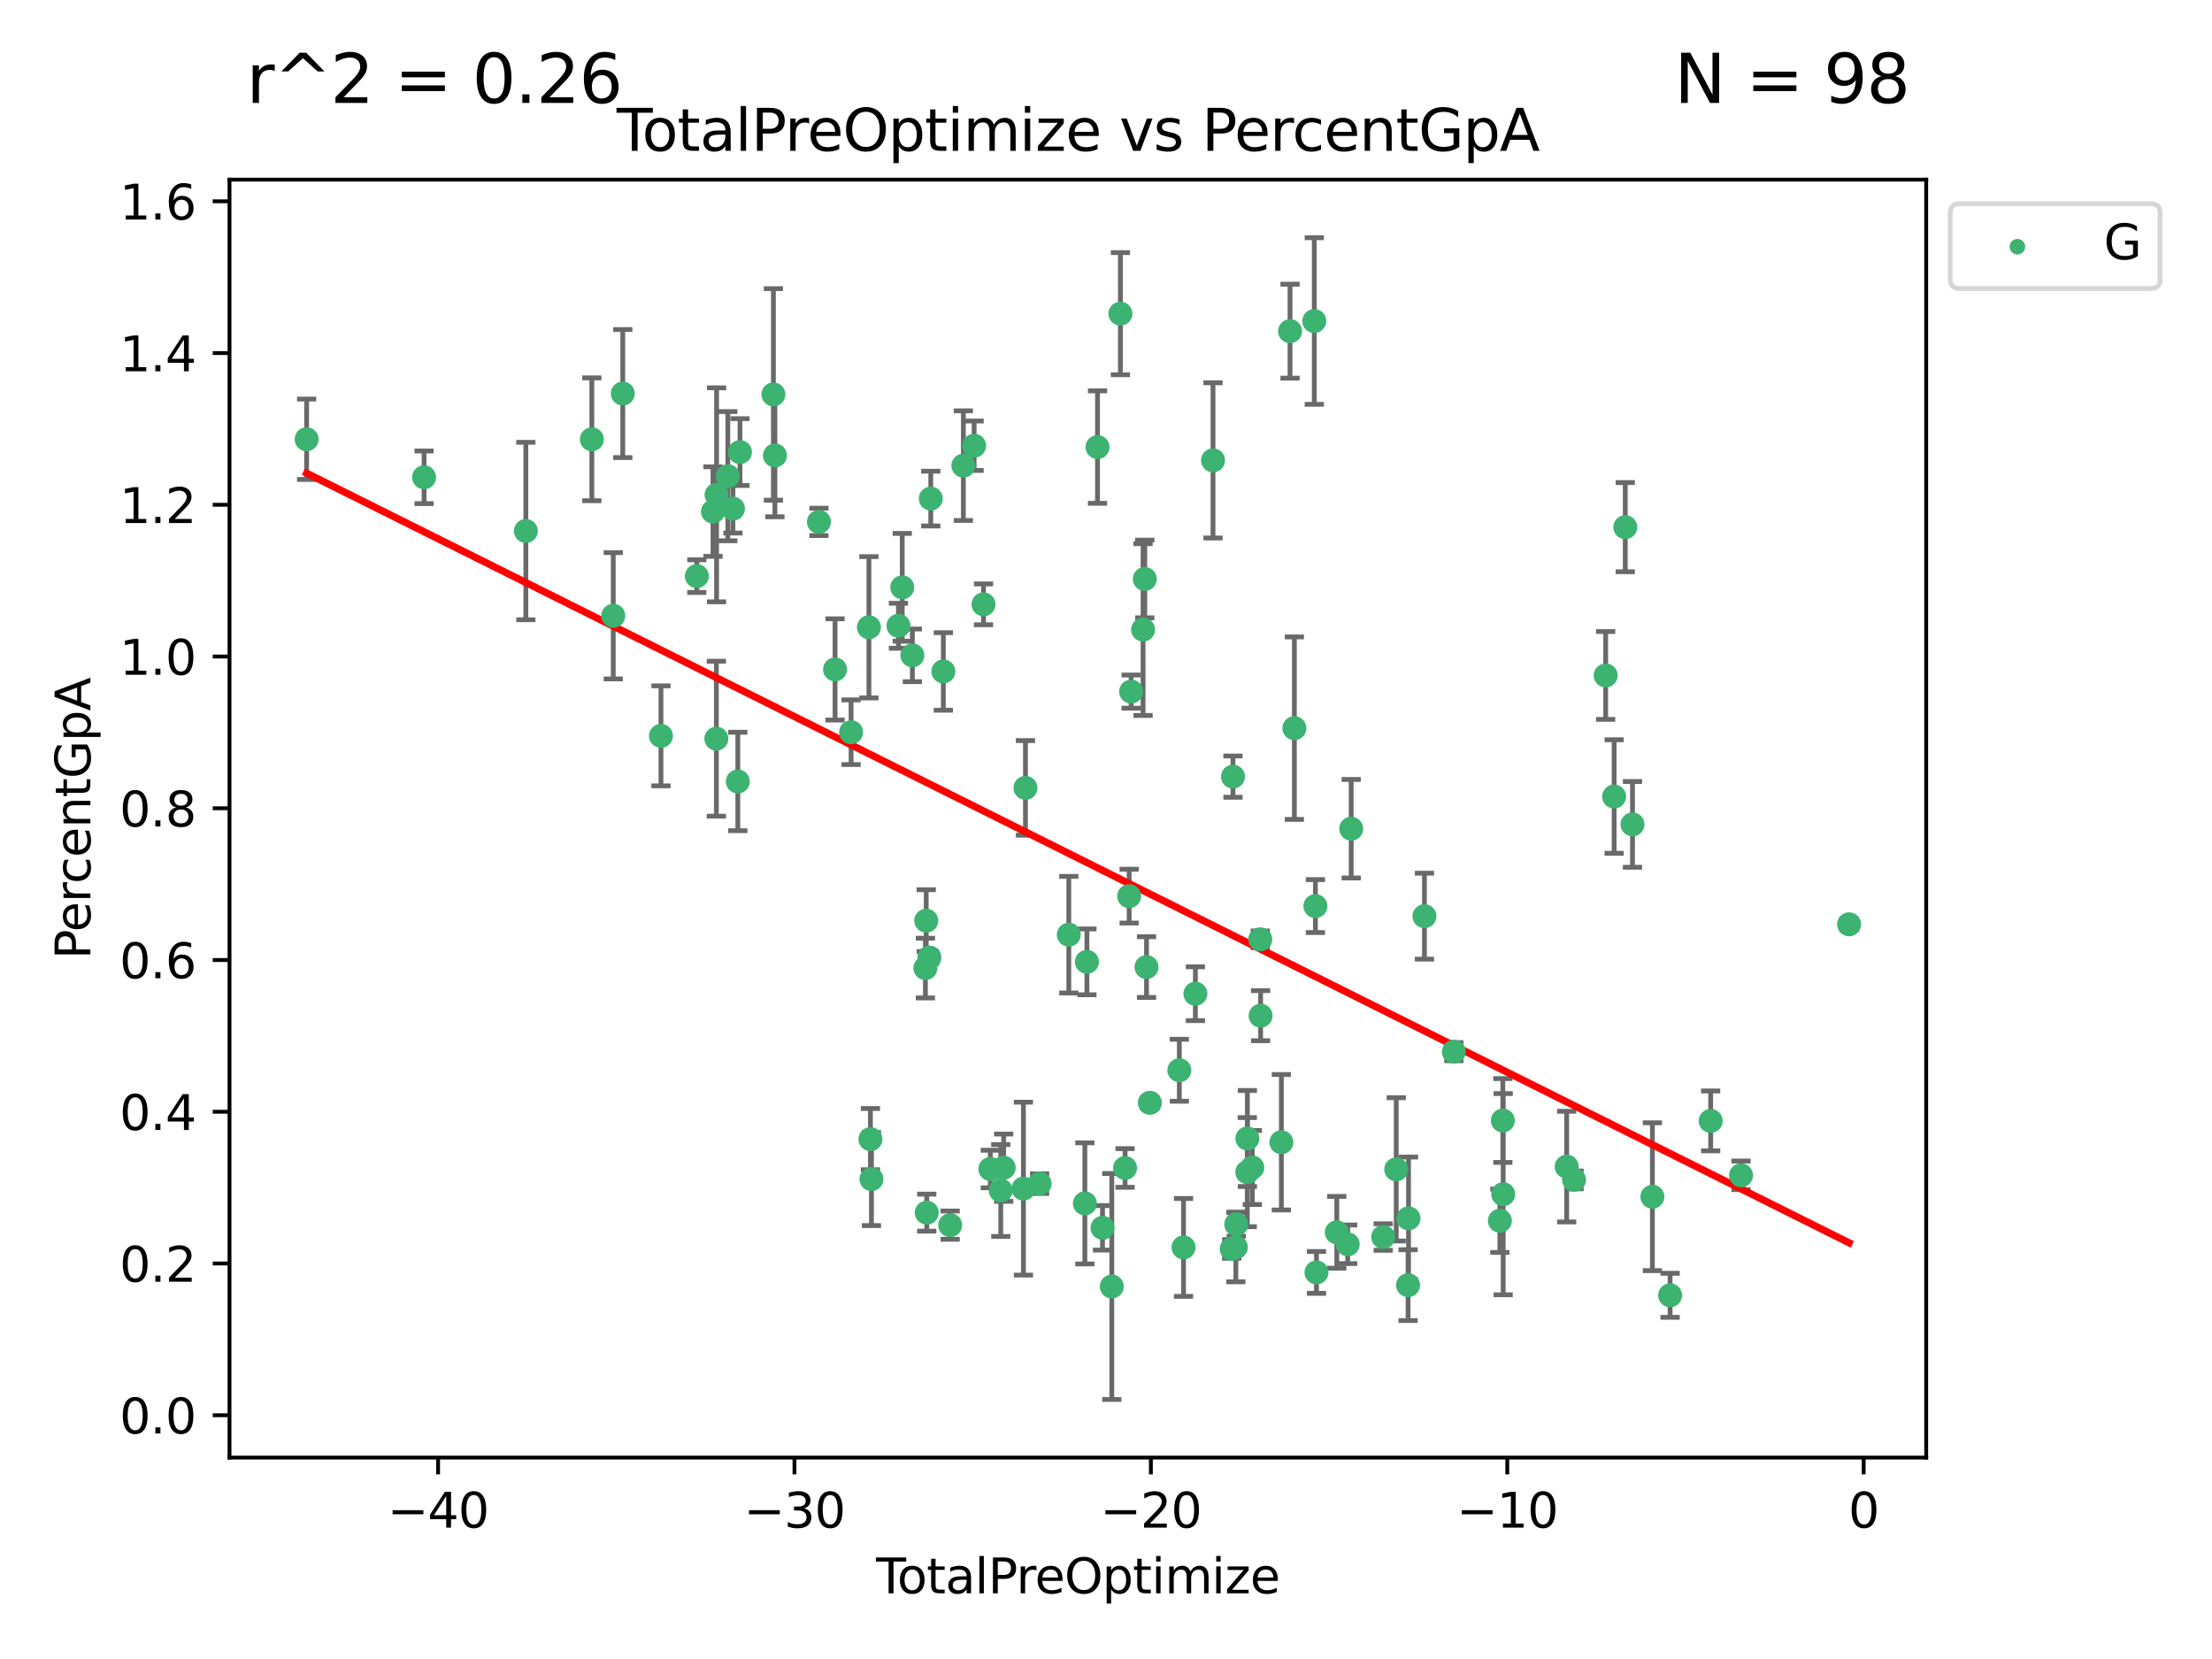 <?xml version="1.0" encoding="utf-8" standalone="no"?>
<!DOCTYPE svg PUBLIC "-//W3C//DTD SVG 1.1//EN"
  "http://www.w3.org/Graphics/SVG/1.1/DTD/svg11.dtd">
<svg xmlns:xlink="http://www.w3.org/1999/xlink" width="460.8pt" height="345.6pt" viewBox="0 0 460.8 345.6" xmlns="http://www.w3.org/2000/svg" version="1.1">
 <defs>
  <style type="text/css">*{stroke-linejoin: round; stroke-linecap: butt}</style>
 </defs>
 <g id="figure_1">
  <g id="patch_1">
   <path d="M 0 345.6 
L 460.8 345.6 
L 460.8 0 
L 0 0 
z
" style="fill: #ffffff"/>
  </g>
  <g id="axes_1">
   <g id="patch_2">
    <path d="M 47.81 303.64 
L 401.26 303.64 
L 401.26 37.422 
L 47.81 37.422 
z
" style="fill: #ffffff"/>
   </g>
   <g id="PathCollection_1">
    <defs>
     <path id="m60deb6a0a6" d="M 0 1.118 
C 0.297 1.118 0.581 1 0.791 0.791 
C 1 0.581 1.118 0.297 1.118 0 
C 1.118 -0.297 1 -0.581 0.791 -0.791 
C 0.581 -1 0.297 -1.118 0 -1.118 
C -0.297 -1.118 -0.581 -1 -0.791 -0.791 
C -1 -0.581 -1.118 -0.297 -1.118 0 
C -1.118 0.297 -1 0.581 -0.791 0.791 
C -0.581 1 -0.297 1.118 0 1.118 
z
" style="stroke: #3cb371"/>
    </defs>
    <g clip-path="url(#pa2d2724bba)">
     <use xlink:href="#m60deb6a0a6" x="63.876" y="91.505" style="fill: #3cb371; stroke: #3cb371"/>
     <use xlink:href="#m60deb6a0a6" x="88.344" y="99.426" style="fill: #3cb371; stroke: #3cb371"/>
     <use xlink:href="#m60deb6a0a6" x="109.544" y="110.62" style="fill: #3cb371; stroke: #3cb371"/>
     <use xlink:href="#m60deb6a0a6" x="123.295" y="91.511" style="fill: #3cb371; stroke: #3cb371"/>
     <use xlink:href="#m60deb6a0a6" x="127.752" y="128.275" style="fill: #3cb371; stroke: #3cb371"/>
     <use xlink:href="#m60deb6a0a6" x="129.737" y="81.986" style="fill: #3cb371; stroke: #3cb371"/>
     <use xlink:href="#m60deb6a0a6" x="137.689" y="153.293" style="fill: #3cb371; stroke: #3cb371"/>
     <use xlink:href="#m60deb6a0a6" x="145.159" y="120.016" style="fill: #3cb371; stroke: #3cb371"/>
     <use xlink:href="#m60deb6a0a6" x="148.526" y="106.57" style="fill: #3cb371; stroke: #3cb371"/>
     <use xlink:href="#m60deb6a0a6" x="149.232" y="153.882" style="fill: #3cb371; stroke: #3cb371"/>
     <use xlink:href="#m60deb6a0a6" x="149.276" y="103.078" style="fill: #3cb371; stroke: #3cb371"/>
     <use xlink:href="#m60deb6a0a6" x="151.618" y="99.197" style="fill: #3cb371; stroke: #3cb371"/>
     <use xlink:href="#m60deb6a0a6" x="152.682" y="105.962" style="fill: #3cb371; stroke: #3cb371"/>
     <use xlink:href="#m60deb6a0a6" x="153.703" y="162.794" style="fill: #3cb371; stroke: #3cb371"/>
     <use xlink:href="#m60deb6a0a6" x="154.146" y="94.176" style="fill: #3cb371; stroke: #3cb371"/>
     <use xlink:href="#m60deb6a0a6" x="161.115" y="82.167" style="fill: #3cb371; stroke: #3cb371"/>
     <use xlink:href="#m60deb6a0a6" x="161.431" y="94.881" style="fill: #3cb371; stroke: #3cb371"/>
     <use xlink:href="#m60deb6a0a6" x="170.596" y="108.719" style="fill: #3cb371; stroke: #3cb371"/>
     <use xlink:href="#m60deb6a0a6" x="173.959" y="139.455" style="fill: #3cb371; stroke: #3cb371"/>
     <use xlink:href="#m60deb6a0a6" x="177.294" y="152.533" style="fill: #3cb371; stroke: #3cb371"/>
     <use xlink:href="#m60deb6a0a6" x="181.012" y="130.672" style="fill: #3cb371; stroke: #3cb371"/>
     <use xlink:href="#m60deb6a0a6" x="181.327" y="237.303" style="fill: #3cb371; stroke: #3cb371"/>
     <use xlink:href="#m60deb6a0a6" x="181.54" y="245.624" style="fill: #3cb371; stroke: #3cb371"/>
     <use xlink:href="#m60deb6a0a6" x="187.164" y="130.358" style="fill: #3cb371; stroke: #3cb371"/>
     <use xlink:href="#m60deb6a0a6" x="187.954" y="122.346" style="fill: #3cb371; stroke: #3cb371"/>
     <use xlink:href="#m60deb6a0a6" x="190.061" y="136.522" style="fill: #3cb371; stroke: #3cb371"/>
     <use xlink:href="#m60deb6a0a6" x="192.778" y="201.667" style="fill: #3cb371; stroke: #3cb371"/>
     <use xlink:href="#m60deb6a0a6" x="192.947" y="191.793" style="fill: #3cb371; stroke: #3cb371"/>
     <use xlink:href="#m60deb6a0a6" x="193.059" y="252.615" style="fill: #3cb371; stroke: #3cb371"/>
     <use xlink:href="#m60deb6a0a6" x="193.607" y="199.47" style="fill: #3cb371; stroke: #3cb371"/>
     <use xlink:href="#m60deb6a0a6" x="193.897" y="103.868" style="fill: #3cb371; stroke: #3cb371"/>
     <use xlink:href="#m60deb6a0a6" x="196.516" y="139.871" style="fill: #3cb371; stroke: #3cb371"/>
     <use xlink:href="#m60deb6a0a6" x="197.936" y="255.222" style="fill: #3cb371; stroke: #3cb371"/>
     <use xlink:href="#m60deb6a0a6" x="200.686" y="97" style="fill: #3cb371; stroke: #3cb371"/>
     <use xlink:href="#m60deb6a0a6" x="202.927" y="92.851" style="fill: #3cb371; stroke: #3cb371"/>
     <use xlink:href="#m60deb6a0a6" x="204.883" y="125.893" style="fill: #3cb371; stroke: #3cb371"/>
     <use xlink:href="#m60deb6a0a6" x="206.3" y="243.527" style="fill: #3cb371; stroke: #3cb371"/>
     <use xlink:href="#m60deb6a0a6" x="208.475" y="248.002" style="fill: #3cb371; stroke: #3cb371"/>
     <use xlink:href="#m60deb6a0a6" x="209.085" y="243.253" style="fill: #3cb371; stroke: #3cb371"/>
     <use xlink:href="#m60deb6a0a6" x="213.198" y="247.615" style="fill: #3cb371; stroke: #3cb371"/>
     <use xlink:href="#m60deb6a0a6" x="213.621" y="164.131" style="fill: #3cb371; stroke: #3cb371"/>
     <use xlink:href="#m60deb6a0a6" x="216.564" y="246.575" style="fill: #3cb371; stroke: #3cb371"/>
     <use xlink:href="#m60deb6a0a6" x="222.652" y="194.713" style="fill: #3cb371; stroke: #3cb371"/>
     <use xlink:href="#m60deb6a0a6" x="225.995" y="250.686" style="fill: #3cb371; stroke: #3cb371"/>
     <use xlink:href="#m60deb6a0a6" x="226.425" y="200.372" style="fill: #3cb371; stroke: #3cb371"/>
     <use xlink:href="#m60deb6a0a6" x="228.632" y="93.136" style="fill: #3cb371; stroke: #3cb371"/>
     <use xlink:href="#m60deb6a0a6" x="229.674" y="255.78" style="fill: #3cb371; stroke: #3cb371"/>
     <use xlink:href="#m60deb6a0a6" x="231.609" y="268.002" style="fill: #3cb371; stroke: #3cb371"/>
     <use xlink:href="#m60deb6a0a6" x="233.401" y="65.348" style="fill: #3cb371; stroke: #3cb371"/>
     <use xlink:href="#m60deb6a0a6" x="234.373" y="243.312" style="fill: #3cb371; stroke: #3cb371"/>
     <use xlink:href="#m60deb6a0a6" x="235.225" y="186.682" style="fill: #3cb371; stroke: #3cb371"/>
     <use xlink:href="#m60deb6a0a6" x="235.633" y="144.073" style="fill: #3cb371; stroke: #3cb371"/>
     <use xlink:href="#m60deb6a0a6" x="238.12" y="131.153" style="fill: #3cb371; stroke: #3cb371"/>
     <use xlink:href="#m60deb6a0a6" x="238.478" y="120.61" style="fill: #3cb371; stroke: #3cb371"/>
     <use xlink:href="#m60deb6a0a6" x="238.841" y="201.461" style="fill: #3cb371; stroke: #3cb371"/>
     <use xlink:href="#m60deb6a0a6" x="239.535" y="229.734" style="fill: #3cb371; stroke: #3cb371"/>
     <use xlink:href="#m60deb6a0a6" x="245.678" y="222.953" style="fill: #3cb371; stroke: #3cb371"/>
     <use xlink:href="#m60deb6a0a6" x="246.55" y="259.863" style="fill: #3cb371; stroke: #3cb371"/>
     <use xlink:href="#m60deb6a0a6" x="249.022" y="207.007" style="fill: #3cb371; stroke: #3cb371"/>
     <use xlink:href="#m60deb6a0a6" x="252.693" y="95.905" style="fill: #3cb371; stroke: #3cb371"/>
     <use xlink:href="#m60deb6a0a6" x="256.589" y="260.179" style="fill: #3cb371; stroke: #3cb371"/>
     <use xlink:href="#m60deb6a0a6" x="256.855" y="161.784" style="fill: #3cb371; stroke: #3cb371"/>
     <use xlink:href="#m60deb6a0a6" x="257.448" y="259.808" style="fill: #3cb371; stroke: #3cb371"/>
     <use xlink:href="#m60deb6a0a6" x="257.536" y="255.027" style="fill: #3cb371; stroke: #3cb371"/>
     <use xlink:href="#m60deb6a0a6" x="259.832" y="244.177" style="fill: #3cb371; stroke: #3cb371"/>
     <use xlink:href="#m60deb6a0a6" x="259.849" y="237.169" style="fill: #3cb371; stroke: #3cb371"/>
     <use xlink:href="#m60deb6a0a6" x="260.879" y="243.21" style="fill: #3cb371; stroke: #3cb371"/>
     <use xlink:href="#m60deb6a0a6" x="262.538" y="195.679" style="fill: #3cb371; stroke: #3cb371"/>
     <use xlink:href="#m60deb6a0a6" x="262.61" y="211.584" style="fill: #3cb371; stroke: #3cb371"/>
     <use xlink:href="#m60deb6a0a6" x="266.933" y="237.951" style="fill: #3cb371; stroke: #3cb371"/>
     <use xlink:href="#m60deb6a0a6" x="268.738" y="68.99" style="fill: #3cb371; stroke: #3cb371"/>
     <use xlink:href="#m60deb6a0a6" x="269.64" y="151.689" style="fill: #3cb371; stroke: #3cb371"/>
     <use xlink:href="#m60deb6a0a6" x="273.79" y="66.877" style="fill: #3cb371; stroke: #3cb371"/>
     <use xlink:href="#m60deb6a0a6" x="274.025" y="188.754" style="fill: #3cb371; stroke: #3cb371"/>
     <use xlink:href="#m60deb6a0a6" x="274.245" y="265.068" style="fill: #3cb371; stroke: #3cb371"/>
     <use xlink:href="#m60deb6a0a6" x="278.478" y="256.714" style="fill: #3cb371; stroke: #3cb371"/>
     <use xlink:href="#m60deb6a0a6" x="280.748" y="259.208" style="fill: #3cb371; stroke: #3cb371"/>
     <use xlink:href="#m60deb6a0a6" x="281.48" y="172.634" style="fill: #3cb371; stroke: #3cb371"/>
     <use xlink:href="#m60deb6a0a6" x="288.143" y="257.692" style="fill: #3cb371; stroke: #3cb371"/>
     <use xlink:href="#m60deb6a0a6" x="290.861" y="243.596" style="fill: #3cb371; stroke: #3cb371"/>
     <use xlink:href="#m60deb6a0a6" x="293.328" y="267.722" style="fill: #3cb371; stroke: #3cb371"/>
     <use xlink:href="#m60deb6a0a6" x="293.418" y="253.804" style="fill: #3cb371; stroke: #3cb371"/>
     <use xlink:href="#m60deb6a0a6" x="296.738" y="190.858" style="fill: #3cb371; stroke: #3cb371"/>
     <use xlink:href="#m60deb6a0a6" x="302.864" y="219.086" style="fill: #3cb371; stroke: #3cb371"/>
     <use xlink:href="#m60deb6a0a6" x="312.449" y="254.309" style="fill: #3cb371; stroke: #3cb371"/>
     <use xlink:href="#m60deb6a0a6" x="313.068" y="233.423" style="fill: #3cb371; stroke: #3cb371"/>
     <use xlink:href="#m60deb6a0a6" x="313.14" y="248.772" style="fill: #3cb371; stroke: #3cb371"/>
     <use xlink:href="#m60deb6a0a6" x="326.367" y="243.028" style="fill: #3cb371; stroke: #3cb371"/>
     <use xlink:href="#m60deb6a0a6" x="327.902" y="245.789" style="fill: #3cb371; stroke: #3cb371"/>
     <use xlink:href="#m60deb6a0a6" x="334.491" y="140.712" style="fill: #3cb371; stroke: #3cb371"/>
     <use xlink:href="#m60deb6a0a6" x="336.251" y="165.932" style="fill: #3cb371; stroke: #3cb371"/>
     <use xlink:href="#m60deb6a0a6" x="338.575" y="109.817" style="fill: #3cb371; stroke: #3cb371"/>
     <use xlink:href="#m60deb6a0a6" x="340.077" y="171.736" style="fill: #3cb371; stroke: #3cb371"/>
     <use xlink:href="#m60deb6a0a6" x="344.224" y="249.297" style="fill: #3cb371; stroke: #3cb371"/>
     <use xlink:href="#m60deb6a0a6" x="347.914" y="269.836" style="fill: #3cb371; stroke: #3cb371"/>
     <use xlink:href="#m60deb6a0a6" x="356.363" y="233.505" style="fill: #3cb371; stroke: #3cb371"/>
     <use xlink:href="#m60deb6a0a6" x="362.689" y="244.843" style="fill: #3cb371; stroke: #3cb371"/>
     <use xlink:href="#m60deb6a0a6" x="385.194" y="192.549" style="fill: #3cb371; stroke: #3cb371"/>
    </g>
   </g>
   <g id="matplotlib.axis_1">
    <g id="xtick_1">
     <g id="line2d_1">
      <defs>
       <path id="m72e2e1079a" d="M 0 0 
L 0 3.5 
" style="stroke: #000000; stroke-width: 0.8"/>
      </defs>
      <g>
       <use xlink:href="#m72e2e1079a" x="91.259" y="303.64" style="stroke: #000000; stroke-width: 0.8"/>
      </g>
     </g>
     <g id="text_1">
      <!-- −40 -->
      <g transform="translate(80.707 318.238)scale(0.1 -0.1)">
       <defs>
        <path id="DejaVuSans-2212" d="M 678 2272 
L 4684 2272 
L 4684 1741 
L 678 1741 
L 678 2272 
z
" transform="scale(0.016)"/>
        <path id="DejaVuSans-34" d="M 2419 4116 
L 825 1625 
L 2419 1625 
L 2419 4116 
z
M 2253 4666 
L 3047 4666 
L 3047 1625 
L 3713 1625 
L 3713 1100 
L 3047 1100 
L 3047 0 
L 2419 0 
L 2419 1100 
L 313 1100 
L 313 1709 
L 2253 4666 
z
" transform="scale(0.016)"/>
        <path id="DejaVuSans-30" d="M 2034 4250 
Q 1547 4250 1301 3770 
Q 1056 3291 1056 2328 
Q 1056 1369 1301 889 
Q 1547 409 2034 409 
Q 2525 409 2770 889 
Q 3016 1369 3016 2328 
Q 3016 3291 2770 3770 
Q 2525 4250 2034 4250 
z
M 2034 4750 
Q 2819 4750 3233 4129 
Q 3647 3509 3647 2328 
Q 3647 1150 3233 529 
Q 2819 -91 2034 -91 
Q 1250 -91 836 529 
Q 422 1150 422 2328 
Q 422 3509 836 4129 
Q 1250 4750 2034 4750 
z
" transform="scale(0.016)"/>
       </defs>
       <use xlink:href="#DejaVuSans-2212"/>
       <use xlink:href="#DejaVuSans-34" x="83.789"/>
       <use xlink:href="#DejaVuSans-30" x="147.412"/>
      </g>
     </g>
    </g>
    <g id="xtick_2">
     <g id="line2d_2">
      <g>
       <use xlink:href="#m72e2e1079a" x="165.504" y="303.64" style="stroke: #000000; stroke-width: 0.8"/>
      </g>
     </g>
     <g id="text_2">
      <!-- −30 -->
      <g transform="translate(154.951 318.238)scale(0.1 -0.1)">
       <defs>
        <path id="DejaVuSans-33" d="M 2597 2516 
Q 3050 2419 3304 2112 
Q 3559 1806 3559 1356 
Q 3559 666 3084 287 
Q 2609 -91 1734 -91 
Q 1441 -91 1130 -33 
Q 819 25 488 141 
L 488 750 
Q 750 597 1062 519 
Q 1375 441 1716 441 
Q 2309 441 2620 675 
Q 2931 909 2931 1356 
Q 2931 1769 2642 2001 
Q 2353 2234 1838 2234 
L 1294 2234 
L 1294 2753 
L 1863 2753 
Q 2328 2753 2575 2939 
Q 2822 3125 2822 3475 
Q 2822 3834 2567 4026 
Q 2313 4219 1838 4219 
Q 1578 4219 1281 4162 
Q 984 4106 628 3988 
L 628 4550 
Q 988 4650 1302 4700 
Q 1616 4750 1894 4750 
Q 2613 4750 3031 4423 
Q 3450 4097 3450 3541 
Q 3450 3153 3228 2886 
Q 3006 2619 2597 2516 
z
" transform="scale(0.016)"/>
       </defs>
       <use xlink:href="#DejaVuSans-2212"/>
       <use xlink:href="#DejaVuSans-33" x="83.789"/>
       <use xlink:href="#DejaVuSans-30" x="147.412"/>
      </g>
     </g>
    </g>
    <g id="xtick_3">
     <g id="line2d_3">
      <g>
       <use xlink:href="#m72e2e1079a" x="239.748" y="303.64" style="stroke: #000000; stroke-width: 0.8"/>
      </g>
     </g>
     <g id="text_3">
      <!-- −20 -->
      <g transform="translate(229.195 318.238)scale(0.1 -0.1)">
       <defs>
        <path id="DejaVuSans-32" d="M 1228 531 
L 3431 531 
L 3431 0 
L 469 0 
L 469 531 
Q 828 903 1448 1529 
Q 2069 2156 2228 2338 
Q 2531 2678 2651 2914 
Q 2772 3150 2772 3378 
Q 2772 3750 2511 3984 
Q 2250 4219 1831 4219 
Q 1534 4219 1204 4116 
Q 875 4013 500 3803 
L 500 4441 
Q 881 4594 1212 4672 
Q 1544 4750 1819 4750 
Q 2544 4750 2975 4387 
Q 3406 4025 3406 3419 
Q 3406 3131 3298 2873 
Q 3191 2616 2906 2266 
Q 2828 2175 2409 1742 
Q 1991 1309 1228 531 
z
" transform="scale(0.016)"/>
       </defs>
       <use xlink:href="#DejaVuSans-2212"/>
       <use xlink:href="#DejaVuSans-32" x="83.789"/>
       <use xlink:href="#DejaVuSans-30" x="147.412"/>
      </g>
     </g>
    </g>
    <g id="xtick_4">
     <g id="line2d_4">
      <g>
       <use xlink:href="#m72e2e1079a" x="313.992" y="303.64" style="stroke: #000000; stroke-width: 0.8"/>
      </g>
     </g>
     <g id="text_4">
      <!-- −10 -->
      <g transform="translate(303.44 318.238)scale(0.1 -0.1)">
       <defs>
        <path id="DejaVuSans-31" d="M 794 531 
L 1825 531 
L 1825 4091 
L 703 3866 
L 703 4441 
L 1819 4666 
L 2450 4666 
L 2450 531 
L 3481 531 
L 3481 0 
L 794 0 
L 794 531 
z
" transform="scale(0.016)"/>
       </defs>
       <use xlink:href="#DejaVuSans-2212"/>
       <use xlink:href="#DejaVuSans-31" x="83.789"/>
       <use xlink:href="#DejaVuSans-30" x="147.412"/>
      </g>
     </g>
    </g>
    <g id="xtick_5">
     <g id="line2d_5">
      <g>
       <use xlink:href="#m72e2e1079a" x="388.236" y="303.64" style="stroke: #000000; stroke-width: 0.8"/>
      </g>
     </g>
     <g id="text_5">
      <!-- 0 -->
      <g transform="translate(385.055 318.238)scale(0.1 -0.1)">
       <use xlink:href="#DejaVuSans-30"/>
      </g>
     </g>
    </g>
    <g id="text_6">
     <!-- TotalPreOptimize -->
     <g transform="translate(182.492 331.917)scale(0.1 -0.1)">
      <defs>
       <path id="DejaVuSans-54" d="M -19 4666 
L 3928 4666 
L 3928 4134 
L 2272 4134 
L 2272 0 
L 1638 0 
L 1638 4134 
L -19 4134 
L -19 4666 
z
" transform="scale(0.016)"/>
       <path id="DejaVuSans-6f" d="M 1959 3097 
Q 1497 3097 1228 2736 
Q 959 2375 959 1747 
Q 959 1119 1226 758 
Q 1494 397 1959 397 
Q 2419 397 2687 759 
Q 2956 1122 2956 1747 
Q 2956 2369 2687 2733 
Q 2419 3097 1959 3097 
z
M 1959 3584 
Q 2709 3584 3137 3096 
Q 3566 2609 3566 1747 
Q 3566 888 3137 398 
Q 2709 -91 1959 -91 
Q 1206 -91 779 398 
Q 353 888 353 1747 
Q 353 2609 779 3096 
Q 1206 3584 1959 3584 
z
" transform="scale(0.016)"/>
       <path id="DejaVuSans-74" d="M 1172 4494 
L 1172 3500 
L 2356 3500 
L 2356 3053 
L 1172 3053 
L 1172 1153 
Q 1172 725 1289 603 
Q 1406 481 1766 481 
L 2356 481 
L 2356 0 
L 1766 0 
Q 1100 0 847 248 
Q 594 497 594 1153 
L 594 3053 
L 172 3053 
L 172 3500 
L 594 3500 
L 594 4494 
L 1172 4494 
z
" transform="scale(0.016)"/>
       <path id="DejaVuSans-61" d="M 2194 1759 
Q 1497 1759 1228 1600 
Q 959 1441 959 1056 
Q 959 750 1161 570 
Q 1363 391 1709 391 
Q 2188 391 2477 730 
Q 2766 1069 2766 1631 
L 2766 1759 
L 2194 1759 
z
M 3341 1997 
L 3341 0 
L 2766 0 
L 2766 531 
Q 2569 213 2275 61 
Q 1981 -91 1556 -91 
Q 1019 -91 701 211 
Q 384 513 384 1019 
Q 384 1609 779 1909 
Q 1175 2209 1959 2209 
L 2766 2209 
L 2766 2266 
Q 2766 2663 2505 2880 
Q 2244 3097 1772 3097 
Q 1472 3097 1187 3025 
Q 903 2953 641 2809 
L 641 3341 
Q 956 3463 1253 3523 
Q 1550 3584 1831 3584 
Q 2591 3584 2966 3190 
Q 3341 2797 3341 1997 
z
" transform="scale(0.016)"/>
       <path id="DejaVuSans-6c" d="M 603 4863 
L 1178 4863 
L 1178 0 
L 603 0 
L 603 4863 
z
" transform="scale(0.016)"/>
       <path id="DejaVuSans-50" d="M 1259 4147 
L 1259 2394 
L 2053 2394 
Q 2494 2394 2734 2622 
Q 2975 2850 2975 3272 
Q 2975 3691 2734 3919 
Q 2494 4147 2053 4147 
L 1259 4147 
z
M 628 4666 
L 2053 4666 
Q 2838 4666 3239 4311 
Q 3641 3956 3641 3272 
Q 3641 2581 3239 2228 
Q 2838 1875 2053 1875 
L 1259 1875 
L 1259 0 
L 628 0 
L 628 4666 
z
" transform="scale(0.016)"/>
       <path id="DejaVuSans-72" d="M 2631 2963 
Q 2534 3019 2420 3045 
Q 2306 3072 2169 3072 
Q 1681 3072 1420 2755 
Q 1159 2438 1159 1844 
L 1159 0 
L 581 0 
L 581 3500 
L 1159 3500 
L 1159 2956 
Q 1341 3275 1631 3429 
Q 1922 3584 2338 3584 
Q 2397 3584 2469 3576 
Q 2541 3569 2628 3553 
L 2631 2963 
z
" transform="scale(0.016)"/>
       <path id="DejaVuSans-65" d="M 3597 1894 
L 3597 1613 
L 953 1613 
Q 991 1019 1311 708 
Q 1631 397 2203 397 
Q 2534 397 2845 478 
Q 3156 559 3463 722 
L 3463 178 
Q 3153 47 2828 -22 
Q 2503 -91 2169 -91 
Q 1331 -91 842 396 
Q 353 884 353 1716 
Q 353 2575 817 3079 
Q 1281 3584 2069 3584 
Q 2775 3584 3186 3129 
Q 3597 2675 3597 1894 
z
M 3022 2063 
Q 3016 2534 2758 2815 
Q 2500 3097 2075 3097 
Q 1594 3097 1305 2825 
Q 1016 2553 972 2059 
L 3022 2063 
z
" transform="scale(0.016)"/>
       <path id="DejaVuSans-4f" d="M 2522 4238 
Q 1834 4238 1429 3725 
Q 1025 3213 1025 2328 
Q 1025 1447 1429 934 
Q 1834 422 2522 422 
Q 3209 422 3611 934 
Q 4013 1447 4013 2328 
Q 4013 3213 3611 3725 
Q 3209 4238 2522 4238 
z
M 2522 4750 
Q 3503 4750 4090 4092 
Q 4678 3434 4678 2328 
Q 4678 1225 4090 567 
Q 3503 -91 2522 -91 
Q 1538 -91 948 565 
Q 359 1222 359 2328 
Q 359 3434 948 4092 
Q 1538 4750 2522 4750 
z
" transform="scale(0.016)"/>
       <path id="DejaVuSans-70" d="M 1159 525 
L 1159 -1331 
L 581 -1331 
L 581 3500 
L 1159 3500 
L 1159 2969 
Q 1341 3281 1617 3432 
Q 1894 3584 2278 3584 
Q 2916 3584 3314 3078 
Q 3713 2572 3713 1747 
Q 3713 922 3314 415 
Q 2916 -91 2278 -91 
Q 1894 -91 1617 61 
Q 1341 213 1159 525 
z
M 3116 1747 
Q 3116 2381 2855 2742 
Q 2594 3103 2138 3103 
Q 1681 3103 1420 2742 
Q 1159 2381 1159 1747 
Q 1159 1113 1420 752 
Q 1681 391 2138 391 
Q 2594 391 2855 752 
Q 3116 1113 3116 1747 
z
" transform="scale(0.016)"/>
       <path id="DejaVuSans-69" d="M 603 3500 
L 1178 3500 
L 1178 0 
L 603 0 
L 603 3500 
z
M 603 4863 
L 1178 4863 
L 1178 4134 
L 603 4134 
L 603 4863 
z
" transform="scale(0.016)"/>
       <path id="DejaVuSans-6d" d="M 3328 2828 
Q 3544 3216 3844 3400 
Q 4144 3584 4550 3584 
Q 5097 3584 5394 3201 
Q 5691 2819 5691 2113 
L 5691 0 
L 5113 0 
L 5113 2094 
Q 5113 2597 4934 2840 
Q 4756 3084 4391 3084 
Q 3944 3084 3684 2787 
Q 3425 2491 3425 1978 
L 3425 0 
L 2847 0 
L 2847 2094 
Q 2847 2600 2669 2842 
Q 2491 3084 2119 3084 
Q 1678 3084 1418 2786 
Q 1159 2488 1159 1978 
L 1159 0 
L 581 0 
L 581 3500 
L 1159 3500 
L 1159 2956 
Q 1356 3278 1631 3431 
Q 1906 3584 2284 3584 
Q 2666 3584 2933 3390 
Q 3200 3197 3328 2828 
z
" transform="scale(0.016)"/>
       <path id="DejaVuSans-7a" d="M 353 3500 
L 3084 3500 
L 3084 2975 
L 922 459 
L 3084 459 
L 3084 0 
L 275 0 
L 275 525 
L 2438 3041 
L 353 3041 
L 353 3500 
z
" transform="scale(0.016)"/>
      </defs>
      <use xlink:href="#DejaVuSans-54"/>
      <use xlink:href="#DejaVuSans-6f" x="44.084"/>
      <use xlink:href="#DejaVuSans-74" x="105.266"/>
      <use xlink:href="#DejaVuSans-61" x="144.475"/>
      <use xlink:href="#DejaVuSans-6c" x="205.754"/>
      <use xlink:href="#DejaVuSans-50" x="233.537"/>
      <use xlink:href="#DejaVuSans-72" x="292.09"/>
      <use xlink:href="#DejaVuSans-65" x="330.953"/>
      <use xlink:href="#DejaVuSans-4f" x="392.477"/>
      <use xlink:href="#DejaVuSans-70" x="471.188"/>
      <use xlink:href="#DejaVuSans-74" x="534.664"/>
      <use xlink:href="#DejaVuSans-69" x="573.873"/>
      <use xlink:href="#DejaVuSans-6d" x="601.656"/>
      <use xlink:href="#DejaVuSans-69" x="699.068"/>
      <use xlink:href="#DejaVuSans-7a" x="726.852"/>
      <use xlink:href="#DejaVuSans-65" x="779.342"/>
     </g>
    </g>
   </g>
   <g id="matplotlib.axis_2">
    <g id="ytick_1">
     <g id="line2d_6">
      <defs>
       <path id="mcc319b9378" d="M 0 0 
L -3.5 0 
" style="stroke: #000000; stroke-width: 0.8"/>
      </defs>
      <g>
       <use xlink:href="#mcc319b9378" x="47.81" y="294.817" style="stroke: #000000; stroke-width: 0.8"/>
      </g>
     </g>
     <g id="text_7">
      <!-- 0.0 -->
      <g transform="translate(24.907 298.616)scale(0.1 -0.1)">
       <defs>
        <path id="DejaVuSans-2e" d="M 684 794 
L 1344 794 
L 1344 0 
L 684 0 
L 684 794 
z
" transform="scale(0.016)"/>
       </defs>
       <use xlink:href="#DejaVuSans-30"/>
       <use xlink:href="#DejaVuSans-2e" x="63.623"/>
       <use xlink:href="#DejaVuSans-30" x="95.41"/>
      </g>
     </g>
    </g>
    <g id="ytick_2">
     <g id="line2d_7">
      <g>
       <use xlink:href="#mcc319b9378" x="47.81" y="263.207" style="stroke: #000000; stroke-width: 0.8"/>
      </g>
     </g>
     <g id="text_8">
      <!-- 0.2 -->
      <g transform="translate(24.907 267.006)scale(0.1 -0.1)">
       <use xlink:href="#DejaVuSans-30"/>
       <use xlink:href="#DejaVuSans-2e" x="63.623"/>
       <use xlink:href="#DejaVuSans-32" x="95.41"/>
      </g>
     </g>
    </g>
    <g id="ytick_3">
     <g id="line2d_8">
      <g>
       <use xlink:href="#mcc319b9378" x="47.81" y="231.597" style="stroke: #000000; stroke-width: 0.8"/>
      </g>
     </g>
     <g id="text_9">
      <!-- 0.4 -->
      <g transform="translate(24.907 235.396)scale(0.1 -0.1)">
       <use xlink:href="#DejaVuSans-30"/>
       <use xlink:href="#DejaVuSans-2e" x="63.623"/>
       <use xlink:href="#DejaVuSans-34" x="95.41"/>
      </g>
     </g>
    </g>
    <g id="ytick_4">
     <g id="line2d_9">
      <g>
       <use xlink:href="#mcc319b9378" x="47.81" y="199.987" style="stroke: #000000; stroke-width: 0.8"/>
      </g>
     </g>
     <g id="text_10">
      <!-- 0.6 -->
      <g transform="translate(24.907 203.786)scale(0.1 -0.1)">
       <defs>
        <path id="DejaVuSans-36" d="M 2113 2584 
Q 1688 2584 1439 2293 
Q 1191 2003 1191 1497 
Q 1191 994 1439 701 
Q 1688 409 2113 409 
Q 2538 409 2786 701 
Q 3034 994 3034 1497 
Q 3034 2003 2786 2293 
Q 2538 2584 2113 2584 
z
M 3366 4563 
L 3366 3988 
Q 3128 4100 2886 4159 
Q 2644 4219 2406 4219 
Q 1781 4219 1451 3797 
Q 1122 3375 1075 2522 
Q 1259 2794 1537 2939 
Q 1816 3084 2150 3084 
Q 2853 3084 3261 2657 
Q 3669 2231 3669 1497 
Q 3669 778 3244 343 
Q 2819 -91 2113 -91 
Q 1303 -91 875 529 
Q 447 1150 447 2328 
Q 447 3434 972 4092 
Q 1497 4750 2381 4750 
Q 2619 4750 2861 4703 
Q 3103 4656 3366 4563 
z
" transform="scale(0.016)"/>
       </defs>
       <use xlink:href="#DejaVuSans-30"/>
       <use xlink:href="#DejaVuSans-2e" x="63.623"/>
       <use xlink:href="#DejaVuSans-36" x="95.41"/>
      </g>
     </g>
    </g>
    <g id="ytick_5">
     <g id="line2d_10">
      <g>
       <use xlink:href="#mcc319b9378" x="47.81" y="168.376" style="stroke: #000000; stroke-width: 0.8"/>
      </g>
     </g>
     <g id="text_11">
      <!-- 0.8 -->
      <g transform="translate(24.907 172.176)scale(0.1 -0.1)">
       <defs>
        <path id="DejaVuSans-38" d="M 2034 2216 
Q 1584 2216 1326 1975 
Q 1069 1734 1069 1313 
Q 1069 891 1326 650 
Q 1584 409 2034 409 
Q 2484 409 2743 651 
Q 3003 894 3003 1313 
Q 3003 1734 2745 1975 
Q 2488 2216 2034 2216 
z
M 1403 2484 
Q 997 2584 770 2862 
Q 544 3141 544 3541 
Q 544 4100 942 4425 
Q 1341 4750 2034 4750 
Q 2731 4750 3128 4425 
Q 3525 4100 3525 3541 
Q 3525 3141 3298 2862 
Q 3072 2584 2669 2484 
Q 3125 2378 3379 2068 
Q 3634 1759 3634 1313 
Q 3634 634 3220 271 
Q 2806 -91 2034 -91 
Q 1263 -91 848 271 
Q 434 634 434 1313 
Q 434 1759 690 2068 
Q 947 2378 1403 2484 
z
M 1172 3481 
Q 1172 3119 1398 2916 
Q 1625 2713 2034 2713 
Q 2441 2713 2670 2916 
Q 2900 3119 2900 3481 
Q 2900 3844 2670 4047 
Q 2441 4250 2034 4250 
Q 1625 4250 1398 4047 
Q 1172 3844 1172 3481 
z
" transform="scale(0.016)"/>
       </defs>
       <use xlink:href="#DejaVuSans-30"/>
       <use xlink:href="#DejaVuSans-2e" x="63.623"/>
       <use xlink:href="#DejaVuSans-38" x="95.41"/>
      </g>
     </g>
    </g>
    <g id="ytick_6">
     <g id="line2d_11">
      <g>
       <use xlink:href="#mcc319b9378" x="47.81" y="136.766" style="stroke: #000000; stroke-width: 0.8"/>
      </g>
     </g>
     <g id="text_12">
      <!-- 1.0 -->
      <g transform="translate(24.907 140.566)scale(0.1 -0.1)">
       <use xlink:href="#DejaVuSans-31"/>
       <use xlink:href="#DejaVuSans-2e" x="63.623"/>
       <use xlink:href="#DejaVuSans-30" x="95.41"/>
      </g>
     </g>
    </g>
    <g id="ytick_7">
     <g id="line2d_12">
      <g>
       <use xlink:href="#mcc319b9378" x="47.81" y="105.156" style="stroke: #000000; stroke-width: 0.8"/>
      </g>
     </g>
     <g id="text_13">
      <!-- 1.2 -->
      <g transform="translate(24.907 108.955)scale(0.1 -0.1)">
       <use xlink:href="#DejaVuSans-31"/>
       <use xlink:href="#DejaVuSans-2e" x="63.623"/>
       <use xlink:href="#DejaVuSans-32" x="95.41"/>
      </g>
     </g>
    </g>
    <g id="ytick_8">
     <g id="line2d_13">
      <g>
       <use xlink:href="#mcc319b9378" x="47.81" y="73.546" style="stroke: #000000; stroke-width: 0.8"/>
      </g>
     </g>
     <g id="text_14">
      <!-- 1.4 -->
      <g transform="translate(24.907 77.345)scale(0.1 -0.1)">
       <use xlink:href="#DejaVuSans-31"/>
       <use xlink:href="#DejaVuSans-2e" x="63.623"/>
       <use xlink:href="#DejaVuSans-34" x="95.41"/>
      </g>
     </g>
    </g>
    <g id="ytick_9">
     <g id="line2d_14">
      <g>
       <use xlink:href="#mcc319b9378" x="47.81" y="41.936" style="stroke: #000000; stroke-width: 0.8"/>
      </g>
     </g>
     <g id="text_15">
      <!-- 1.6 -->
      <g transform="translate(24.907 45.735)scale(0.1 -0.1)">
       <use xlink:href="#DejaVuSans-31"/>
       <use xlink:href="#DejaVuSans-2e" x="63.623"/>
       <use xlink:href="#DejaVuSans-36" x="95.41"/>
      </g>
     </g>
    </g>
    <g id="text_16">
     <!-- PercentGpA -->
     <g transform="translate(18.827 199.807)rotate(-90)scale(0.1 -0.1)">
      <defs>
       <path id="DejaVuSans-63" d="M 3122 3366 
L 3122 2828 
Q 2878 2963 2633 3030 
Q 2388 3097 2138 3097 
Q 1578 3097 1268 2742 
Q 959 2388 959 1747 
Q 959 1106 1268 751 
Q 1578 397 2138 397 
Q 2388 397 2633 464 
Q 2878 531 3122 666 
L 3122 134 
Q 2881 22 2623 -34 
Q 2366 -91 2075 -91 
Q 1284 -91 818 406 
Q 353 903 353 1747 
Q 353 2603 823 3093 
Q 1294 3584 2113 3584 
Q 2378 3584 2631 3529 
Q 2884 3475 3122 3366 
z
" transform="scale(0.016)"/>
       <path id="DejaVuSans-6e" d="M 3513 2113 
L 3513 0 
L 2938 0 
L 2938 2094 
Q 2938 2591 2744 2837 
Q 2550 3084 2163 3084 
Q 1697 3084 1428 2787 
Q 1159 2491 1159 1978 
L 1159 0 
L 581 0 
L 581 3500 
L 1159 3500 
L 1159 2956 
Q 1366 3272 1645 3428 
Q 1925 3584 2291 3584 
Q 2894 3584 3203 3211 
Q 3513 2838 3513 2113 
z
" transform="scale(0.016)"/>
       <path id="DejaVuSans-47" d="M 3809 666 
L 3809 1919 
L 2778 1919 
L 2778 2438 
L 4434 2438 
L 4434 434 
Q 4069 175 3628 42 
Q 3188 -91 2688 -91 
Q 1594 -91 976 548 
Q 359 1188 359 2328 
Q 359 3472 976 4111 
Q 1594 4750 2688 4750 
Q 3144 4750 3555 4637 
Q 3966 4525 4313 4306 
L 4313 3634 
Q 3963 3931 3569 4081 
Q 3175 4231 2741 4231 
Q 1884 4231 1454 3753 
Q 1025 3275 1025 2328 
Q 1025 1384 1454 906 
Q 1884 428 2741 428 
Q 3075 428 3337 486 
Q 3600 544 3809 666 
z
" transform="scale(0.016)"/>
       <path id="DejaVuSans-41" d="M 2188 4044 
L 1331 1722 
L 3047 1722 
L 2188 4044 
z
M 1831 4666 
L 2547 4666 
L 4325 0 
L 3669 0 
L 3244 1197 
L 1141 1197 
L 716 0 
L 50 0 
L 1831 4666 
z
" transform="scale(0.016)"/>
      </defs>
      <use xlink:href="#DejaVuSans-50"/>
      <use xlink:href="#DejaVuSans-65" x="56.678"/>
      <use xlink:href="#DejaVuSans-72" x="118.201"/>
      <use xlink:href="#DejaVuSans-63" x="157.064"/>
      <use xlink:href="#DejaVuSans-65" x="212.045"/>
      <use xlink:href="#DejaVuSans-6e" x="273.568"/>
      <use xlink:href="#DejaVuSans-74" x="336.947"/>
      <use xlink:href="#DejaVuSans-47" x="376.156"/>
      <use xlink:href="#DejaVuSans-70" x="453.646"/>
      <use xlink:href="#DejaVuSans-41" x="517.123"/>
     </g>
    </g>
   </g>
   <g id="LineCollection_1">
    <path d="M 63.876 99.878 
L 63.876 83.132 
" clip-path="url(#pa2d2724bba)" style="fill: none; stroke: #696969"/>
    <path d="M 88.344 104.907 
L 88.344 93.945 
" clip-path="url(#pa2d2724bba)" style="fill: none; stroke: #696969"/>
    <path d="M 109.544 129.101 
L 109.544 92.139 
" clip-path="url(#pa2d2724bba)" style="fill: none; stroke: #696969"/>
    <path d="M 123.295 104.306 
L 123.295 78.717 
" clip-path="url(#pa2d2724bba)" style="fill: none; stroke: #696969"/>
    <path d="M 127.752 141.43 
L 127.752 115.119 
" clip-path="url(#pa2d2724bba)" style="fill: none; stroke: #696969"/>
    <path d="M 129.737 95.327 
L 129.737 68.645 
" clip-path="url(#pa2d2724bba)" style="fill: none; stroke: #696969"/>
    <path d="M 137.689 163.708 
L 137.689 142.878 
" clip-path="url(#pa2d2724bba)" style="fill: none; stroke: #696969"/>
    <path d="M 145.159 123.42 
L 145.159 116.611 
" clip-path="url(#pa2d2724bba)" style="fill: none; stroke: #696969"/>
    <path d="M 148.526 115.9 
L 148.526 97.24 
" clip-path="url(#pa2d2724bba)" style="fill: none; stroke: #696969"/>
    <path d="M 149.232 170.024 
L 149.232 137.74 
" clip-path="url(#pa2d2724bba)" style="fill: none; stroke: #696969"/>
    <path d="M 149.276 125.371 
L 149.276 80.785 
" clip-path="url(#pa2d2724bba)" style="fill: none; stroke: #696969"/>
    <path d="M 151.618 112.653 
L 151.618 85.741 
" clip-path="url(#pa2d2724bba)" style="fill: none; stroke: #696969"/>
    <path d="M 152.682 111.044 
L 152.682 100.88 
" clip-path="url(#pa2d2724bba)" style="fill: none; stroke: #696969"/>
    <path d="M 153.703 173.043 
L 153.703 152.545 
" clip-path="url(#pa2d2724bba)" style="fill: none; stroke: #696969"/>
    <path d="M 154.146 101.14 
L 154.146 87.212 
" clip-path="url(#pa2d2724bba)" style="fill: none; stroke: #696969"/>
    <path d="M 161.115 104.202 
L 161.115 60.132 
" clip-path="url(#pa2d2724bba)" style="fill: none; stroke: #696969"/>
    <path d="M 161.431 107.654 
L 161.431 82.107 
" clip-path="url(#pa2d2724bba)" style="fill: none; stroke: #696969"/>
    <path d="M 170.596 111.572 
L 170.596 105.867 
" clip-path="url(#pa2d2724bba)" style="fill: none; stroke: #696969"/>
    <path d="M 173.959 149.998 
L 173.959 128.911 
" clip-path="url(#pa2d2724bba)" style="fill: none; stroke: #696969"/>
    <path d="M 177.294 159.267 
L 177.294 145.798 
" clip-path="url(#pa2d2724bba)" style="fill: none; stroke: #696969"/>
    <path d="M 181.012 145.393 
L 181.012 115.952 
" clip-path="url(#pa2d2724bba)" style="fill: none; stroke: #696969"/>
    <path d="M 181.327 243.685 
L 181.327 230.92 
" clip-path="url(#pa2d2724bba)" style="fill: none; stroke: #696969"/>
    <path d="M 181.54 255.309 
L 181.54 235.938 
" clip-path="url(#pa2d2724bba)" style="fill: none; stroke: #696969"/>
    <path d="M 187.164 135.043 
L 187.164 125.673 
" clip-path="url(#pa2d2724bba)" style="fill: none; stroke: #696969"/>
    <path d="M 187.954 133.573 
L 187.954 111.12 
" clip-path="url(#pa2d2724bba)" style="fill: none; stroke: #696969"/>
    <path d="M 190.061 142.008 
L 190.061 131.035 
" clip-path="url(#pa2d2724bba)" style="fill: none; stroke: #696969"/>
    <path d="M 192.778 207.89 
L 192.778 195.444 
" clip-path="url(#pa2d2724bba)" style="fill: none; stroke: #696969"/>
    <path d="M 192.947 198.238 
L 192.947 185.349 
" clip-path="url(#pa2d2724bba)" style="fill: none; stroke: #696969"/>
    <path d="M 193.059 256.472 
L 193.059 248.759 
" clip-path="url(#pa2d2724bba)" style="fill: none; stroke: #696969"/>
    <path d="M 193.607 200.725 
L 193.607 198.215 
" clip-path="url(#pa2d2724bba)" style="fill: none; stroke: #696969"/>
    <path d="M 193.897 109.574 
L 193.897 98.162 
" clip-path="url(#pa2d2724bba)" style="fill: none; stroke: #696969"/>
    <path d="M 196.516 147.949 
L 196.516 131.793 
" clip-path="url(#pa2d2724bba)" style="fill: none; stroke: #696969"/>
    <path d="M 197.936 258.167 
L 197.936 252.276 
" clip-path="url(#pa2d2724bba)" style="fill: none; stroke: #696969"/>
    <path d="M 200.686 108.419 
L 200.686 85.581 
" clip-path="url(#pa2d2724bba)" style="fill: none; stroke: #696969"/>
    <path d="M 202.927 98 
L 202.927 87.702 
" clip-path="url(#pa2d2724bba)" style="fill: none; stroke: #696969"/>
    <path d="M 204.883 130.146 
L 204.883 121.64 
" clip-path="url(#pa2d2724bba)" style="fill: none; stroke: #696969"/>
    <path d="M 206.3 247.438 
L 206.3 239.615 
" clip-path="url(#pa2d2724bba)" style="fill: none; stroke: #696969"/>
    <path d="M 208.475 257.577 
L 208.475 238.427 
" clip-path="url(#pa2d2724bba)" style="fill: none; stroke: #696969"/>
    <path d="M 209.085 250.262 
L 209.085 236.245 
" clip-path="url(#pa2d2724bba)" style="fill: none; stroke: #696969"/>
    <path d="M 213.198 265.622 
L 213.198 229.607 
" clip-path="url(#pa2d2724bba)" style="fill: none; stroke: #696969"/>
    <path d="M 213.621 173.985 
L 213.621 154.277 
" clip-path="url(#pa2d2724bba)" style="fill: none; stroke: #696969"/>
    <path d="M 216.564 248.62 
L 216.564 244.529 
" clip-path="url(#pa2d2724bba)" style="fill: none; stroke: #696969"/>
    <path d="M 222.652 206.857 
L 222.652 182.569 
" clip-path="url(#pa2d2724bba)" style="fill: none; stroke: #696969"/>
    <path d="M 225.995 263.299 
L 225.995 238.074 
" clip-path="url(#pa2d2724bba)" style="fill: none; stroke: #696969"/>
    <path d="M 226.425 207.227 
L 226.425 193.517 
" clip-path="url(#pa2d2724bba)" style="fill: none; stroke: #696969"/>
    <path d="M 228.632 104.851 
L 228.632 81.421 
" clip-path="url(#pa2d2724bba)" style="fill: none; stroke: #696969"/>
    <path d="M 229.674 260.417 
L 229.674 251.142 
" clip-path="url(#pa2d2724bba)" style="fill: none; stroke: #696969"/>
    <path d="M 231.609 291.539 
L 231.609 244.466 
" clip-path="url(#pa2d2724bba)" style="fill: none; stroke: #696969"/>
    <path d="M 233.401 78.072 
L 233.401 52.624 
" clip-path="url(#pa2d2724bba)" style="fill: none; stroke: #696969"/>
    <path d="M 234.373 247.341 
L 234.373 239.283 
" clip-path="url(#pa2d2724bba)" style="fill: none; stroke: #696969"/>
    <path d="M 235.225 192.29 
L 235.225 181.074 
" clip-path="url(#pa2d2724bba)" style="fill: none; stroke: #696969"/>
    <path d="M 235.633 147.527 
L 235.633 140.618 
" clip-path="url(#pa2d2724bba)" style="fill: none; stroke: #696969"/>
    <path d="M 238.12 149.043 
L 238.12 113.263 
" clip-path="url(#pa2d2724bba)" style="fill: none; stroke: #696969"/>
    <path d="M 238.478 128.705 
L 238.478 112.515 
" clip-path="url(#pa2d2724bba)" style="fill: none; stroke: #696969"/>
    <path d="M 238.841 207.788 
L 238.841 195.135 
" clip-path="url(#pa2d2724bba)" style="fill: none; stroke: #696969"/>
    <path d="M 239.535 230.848 
L 239.535 228.619 
" clip-path="url(#pa2d2724bba)" style="fill: none; stroke: #696969"/>
    <path d="M 245.678 229.409 
L 245.678 216.498 
" clip-path="url(#pa2d2724bba)" style="fill: none; stroke: #696969"/>
    <path d="M 246.55 270.059 
L 246.55 249.667 
" clip-path="url(#pa2d2724bba)" style="fill: none; stroke: #696969"/>
    <path d="M 249.022 212.61 
L 249.022 201.404 
" clip-path="url(#pa2d2724bba)" style="fill: none; stroke: #696969"/>
    <path d="M 252.693 112.075 
L 252.693 79.735 
" clip-path="url(#pa2d2724bba)" style="fill: none; stroke: #696969"/>
    <path d="M 256.589 262.124 
L 256.589 258.234 
" clip-path="url(#pa2d2724bba)" style="fill: none; stroke: #696969"/>
    <path d="M 256.855 166.083 
L 256.855 157.486 
" clip-path="url(#pa2d2724bba)" style="fill: none; stroke: #696969"/>
    <path d="M 257.448 267.023 
L 257.448 252.592 
" clip-path="url(#pa2d2724bba)" style="fill: none; stroke: #696969"/>
    <path d="M 257.536 257.529 
L 257.536 252.526 
" clip-path="url(#pa2d2724bba)" style="fill: none; stroke: #696969"/>
    <path d="M 259.832 255.543 
L 259.832 232.811 
" clip-path="url(#pa2d2724bba)" style="fill: none; stroke: #696969"/>
    <path d="M 259.849 247.169 
L 259.849 227.169 
" clip-path="url(#pa2d2724bba)" style="fill: none; stroke: #696969"/>
    <path d="M 260.879 250.917 
L 260.879 235.503 
" clip-path="url(#pa2d2724bba)" style="fill: none; stroke: #696969"/>
    <path d="M 262.538 197.418 
L 262.538 193.94 
" clip-path="url(#pa2d2724bba)" style="fill: none; stroke: #696969"/>
    <path d="M 262.61 216.801 
L 262.61 206.368 
" clip-path="url(#pa2d2724bba)" style="fill: none; stroke: #696969"/>
    <path d="M 266.933 252.061 
L 266.933 223.841 
" clip-path="url(#pa2d2724bba)" style="fill: none; stroke: #696969"/>
    <path d="M 268.738 78.776 
L 268.738 59.204 
" clip-path="url(#pa2d2724bba)" style="fill: none; stroke: #696969"/>
    <path d="M 269.64 170.7 
L 269.64 132.678 
" clip-path="url(#pa2d2724bba)" style="fill: none; stroke: #696969"/>
    <path d="M 273.79 84.232 
L 273.79 49.523 
" clip-path="url(#pa2d2724bba)" style="fill: none; stroke: #696969"/>
    <path d="M 274.025 194.27 
L 274.025 183.238 
" clip-path="url(#pa2d2724bba)" style="fill: none; stroke: #696969"/>
    <path d="M 274.245 269.426 
L 274.245 260.709 
" clip-path="url(#pa2d2724bba)" style="fill: none; stroke: #696969"/>
    <path d="M 278.478 264.19 
L 278.478 249.238 
" clip-path="url(#pa2d2724bba)" style="fill: none; stroke: #696969"/>
    <path d="M 280.748 263.226 
L 280.748 255.191 
" clip-path="url(#pa2d2724bba)" style="fill: none; stroke: #696969"/>
    <path d="M 281.48 182.895 
L 281.48 162.374 
" clip-path="url(#pa2d2724bba)" style="fill: none; stroke: #696969"/>
    <path d="M 288.143 260.455 
L 288.143 254.929 
" clip-path="url(#pa2d2724bba)" style="fill: none; stroke: #696969"/>
    <path d="M 290.861 258.523 
L 290.861 228.669 
" clip-path="url(#pa2d2724bba)" style="fill: none; stroke: #696969"/>
    <path d="M 293.328 275.099 
L 293.328 260.345 
" clip-path="url(#pa2d2724bba)" style="fill: none; stroke: #696969"/>
    <path d="M 293.418 266.574 
L 293.418 241.033 
" clip-path="url(#pa2d2724bba)" style="fill: none; stroke: #696969"/>
    <path d="M 296.738 199.812 
L 296.738 181.905 
" clip-path="url(#pa2d2724bba)" style="fill: none; stroke: #696969"/>
    <path d="M 302.864 220.968 
L 302.864 217.204 
" clip-path="url(#pa2d2724bba)" style="fill: none; stroke: #696969"/>
    <path d="M 312.449 260.905 
L 312.449 247.714 
" clip-path="url(#pa2d2724bba)" style="fill: none; stroke: #696969"/>
    <path d="M 313.068 242.157 
L 313.068 224.689 
" clip-path="url(#pa2d2724bba)" style="fill: none; stroke: #696969"/>
    <path d="M 313.14 269.729 
L 313.14 227.814 
" clip-path="url(#pa2d2724bba)" style="fill: none; stroke: #696969"/>
    <path d="M 326.367 254.553 
L 326.367 231.502 
" clip-path="url(#pa2d2724bba)" style="fill: none; stroke: #696969"/>
    <path d="M 327.902 247.645 
L 327.902 243.934 
" clip-path="url(#pa2d2724bba)" style="fill: none; stroke: #696969"/>
    <path d="M 334.491 149.859 
L 334.491 131.565 
" clip-path="url(#pa2d2724bba)" style="fill: none; stroke: #696969"/>
    <path d="M 336.251 177.759 
L 336.251 154.104 
" clip-path="url(#pa2d2724bba)" style="fill: none; stroke: #696969"/>
    <path d="M 338.575 119.105 
L 338.575 100.529 
" clip-path="url(#pa2d2724bba)" style="fill: none; stroke: #696969"/>
    <path d="M 340.077 180.667 
L 340.077 162.805 
" clip-path="url(#pa2d2724bba)" style="fill: none; stroke: #696969"/>
    <path d="M 344.224 264.697 
L 344.224 233.897 
" clip-path="url(#pa2d2724bba)" style="fill: none; stroke: #696969"/>
    <path d="M 347.914 274.426 
L 347.914 265.247 
" clip-path="url(#pa2d2724bba)" style="fill: none; stroke: #696969"/>
    <path d="M 356.363 239.745 
L 356.363 227.265 
" clip-path="url(#pa2d2724bba)" style="fill: none; stroke: #696969"/>
    <path d="M 362.689 247.819 
L 362.689 241.866 
" clip-path="url(#pa2d2724bba)" style="fill: none; stroke: #696969"/>
    <path d="M 385.194 193.68 
L 385.194 191.418 
" clip-path="url(#pa2d2724bba)" style="fill: none; stroke: #696969"/>
   </g>
   <g id="line2d_15">
    <defs>
     <path id="m8256993271" d="M 2 0 
L -2 -0 
" style="stroke: #696969"/>
    </defs>
    <g clip-path="url(#pa2d2724bba)">
     <use xlink:href="#m8256993271" x="63.876" y="99.878" style="fill: #696969; stroke: #696969"/>
     <use xlink:href="#m8256993271" x="88.344" y="104.907" style="fill: #696969; stroke: #696969"/>
     <use xlink:href="#m8256993271" x="109.544" y="129.101" style="fill: #696969; stroke: #696969"/>
     <use xlink:href="#m8256993271" x="123.295" y="104.306" style="fill: #696969; stroke: #696969"/>
     <use xlink:href="#m8256993271" x="127.752" y="141.43" style="fill: #696969; stroke: #696969"/>
     <use xlink:href="#m8256993271" x="129.737" y="95.327" style="fill: #696969; stroke: #696969"/>
     <use xlink:href="#m8256993271" x="137.689" y="163.708" style="fill: #696969; stroke: #696969"/>
     <use xlink:href="#m8256993271" x="145.159" y="123.42" style="fill: #696969; stroke: #696969"/>
     <use xlink:href="#m8256993271" x="148.526" y="115.9" style="fill: #696969; stroke: #696969"/>
     <use xlink:href="#m8256993271" x="149.232" y="170.024" style="fill: #696969; stroke: #696969"/>
     <use xlink:href="#m8256993271" x="149.276" y="125.371" style="fill: #696969; stroke: #696969"/>
     <use xlink:href="#m8256993271" x="151.618" y="112.653" style="fill: #696969; stroke: #696969"/>
     <use xlink:href="#m8256993271" x="152.682" y="111.044" style="fill: #696969; stroke: #696969"/>
     <use xlink:href="#m8256993271" x="153.703" y="173.043" style="fill: #696969; stroke: #696969"/>
     <use xlink:href="#m8256993271" x="154.146" y="101.14" style="fill: #696969; stroke: #696969"/>
     <use xlink:href="#m8256993271" x="161.115" y="104.202" style="fill: #696969; stroke: #696969"/>
     <use xlink:href="#m8256993271" x="161.431" y="107.654" style="fill: #696969; stroke: #696969"/>
     <use xlink:href="#m8256993271" x="170.596" y="111.572" style="fill: #696969; stroke: #696969"/>
     <use xlink:href="#m8256993271" x="173.959" y="149.998" style="fill: #696969; stroke: #696969"/>
     <use xlink:href="#m8256993271" x="177.294" y="159.267" style="fill: #696969; stroke: #696969"/>
     <use xlink:href="#m8256993271" x="181.012" y="145.393" style="fill: #696969; stroke: #696969"/>
     <use xlink:href="#m8256993271" x="181.327" y="243.685" style="fill: #696969; stroke: #696969"/>
     <use xlink:href="#m8256993271" x="181.54" y="255.309" style="fill: #696969; stroke: #696969"/>
     <use xlink:href="#m8256993271" x="187.164" y="135.043" style="fill: #696969; stroke: #696969"/>
     <use xlink:href="#m8256993271" x="187.954" y="133.573" style="fill: #696969; stroke: #696969"/>
     <use xlink:href="#m8256993271" x="190.061" y="142.008" style="fill: #696969; stroke: #696969"/>
     <use xlink:href="#m8256993271" x="192.778" y="207.89" style="fill: #696969; stroke: #696969"/>
     <use xlink:href="#m8256993271" x="192.947" y="198.238" style="fill: #696969; stroke: #696969"/>
     <use xlink:href="#m8256993271" x="193.059" y="256.472" style="fill: #696969; stroke: #696969"/>
     <use xlink:href="#m8256993271" x="193.607" y="200.725" style="fill: #696969; stroke: #696969"/>
     <use xlink:href="#m8256993271" x="193.897" y="109.574" style="fill: #696969; stroke: #696969"/>
     <use xlink:href="#m8256993271" x="196.516" y="147.949" style="fill: #696969; stroke: #696969"/>
     <use xlink:href="#m8256993271" x="197.936" y="258.167" style="fill: #696969; stroke: #696969"/>
     <use xlink:href="#m8256993271" x="200.686" y="108.419" style="fill: #696969; stroke: #696969"/>
     <use xlink:href="#m8256993271" x="202.927" y="98" style="fill: #696969; stroke: #696969"/>
     <use xlink:href="#m8256993271" x="204.883" y="130.146" style="fill: #696969; stroke: #696969"/>
     <use xlink:href="#m8256993271" x="206.3" y="247.438" style="fill: #696969; stroke: #696969"/>
     <use xlink:href="#m8256993271" x="208.475" y="257.577" style="fill: #696969; stroke: #696969"/>
     <use xlink:href="#m8256993271" x="209.085" y="250.262" style="fill: #696969; stroke: #696969"/>
     <use xlink:href="#m8256993271" x="213.198" y="265.622" style="fill: #696969; stroke: #696969"/>
     <use xlink:href="#m8256993271" x="213.621" y="173.985" style="fill: #696969; stroke: #696969"/>
     <use xlink:href="#m8256993271" x="216.564" y="248.62" style="fill: #696969; stroke: #696969"/>
     <use xlink:href="#m8256993271" x="222.652" y="206.857" style="fill: #696969; stroke: #696969"/>
     <use xlink:href="#m8256993271" x="225.995" y="263.299" style="fill: #696969; stroke: #696969"/>
     <use xlink:href="#m8256993271" x="226.425" y="207.227" style="fill: #696969; stroke: #696969"/>
     <use xlink:href="#m8256993271" x="228.632" y="104.851" style="fill: #696969; stroke: #696969"/>
     <use xlink:href="#m8256993271" x="229.674" y="260.417" style="fill: #696969; stroke: #696969"/>
     <use xlink:href="#m8256993271" x="231.609" y="291.539" style="fill: #696969; stroke: #696969"/>
     <use xlink:href="#m8256993271" x="233.401" y="78.072" style="fill: #696969; stroke: #696969"/>
     <use xlink:href="#m8256993271" x="234.373" y="247.341" style="fill: #696969; stroke: #696969"/>
     <use xlink:href="#m8256993271" x="235.225" y="192.29" style="fill: #696969; stroke: #696969"/>
     <use xlink:href="#m8256993271" x="235.633" y="147.527" style="fill: #696969; stroke: #696969"/>
     <use xlink:href="#m8256993271" x="238.12" y="149.043" style="fill: #696969; stroke: #696969"/>
     <use xlink:href="#m8256993271" x="238.478" y="128.705" style="fill: #696969; stroke: #696969"/>
     <use xlink:href="#m8256993271" x="238.841" y="207.788" style="fill: #696969; stroke: #696969"/>
     <use xlink:href="#m8256993271" x="239.535" y="230.848" style="fill: #696969; stroke: #696969"/>
     <use xlink:href="#m8256993271" x="245.678" y="229.409" style="fill: #696969; stroke: #696969"/>
     <use xlink:href="#m8256993271" x="246.55" y="270.059" style="fill: #696969; stroke: #696969"/>
     <use xlink:href="#m8256993271" x="249.022" y="212.61" style="fill: #696969; stroke: #696969"/>
     <use xlink:href="#m8256993271" x="252.693" y="112.075" style="fill: #696969; stroke: #696969"/>
     <use xlink:href="#m8256993271" x="256.589" y="262.124" style="fill: #696969; stroke: #696969"/>
     <use xlink:href="#m8256993271" x="256.855" y="166.083" style="fill: #696969; stroke: #696969"/>
     <use xlink:href="#m8256993271" x="257.448" y="267.023" style="fill: #696969; stroke: #696969"/>
     <use xlink:href="#m8256993271" x="257.536" y="257.529" style="fill: #696969; stroke: #696969"/>
     <use xlink:href="#m8256993271" x="259.832" y="255.543" style="fill: #696969; stroke: #696969"/>
     <use xlink:href="#m8256993271" x="259.849" y="247.169" style="fill: #696969; stroke: #696969"/>
     <use xlink:href="#m8256993271" x="260.879" y="250.917" style="fill: #696969; stroke: #696969"/>
     <use xlink:href="#m8256993271" x="262.538" y="197.418" style="fill: #696969; stroke: #696969"/>
     <use xlink:href="#m8256993271" x="262.61" y="216.801" style="fill: #696969; stroke: #696969"/>
     <use xlink:href="#m8256993271" x="266.933" y="252.061" style="fill: #696969; stroke: #696969"/>
     <use xlink:href="#m8256993271" x="268.738" y="78.776" style="fill: #696969; stroke: #696969"/>
     <use xlink:href="#m8256993271" x="269.64" y="170.7" style="fill: #696969; stroke: #696969"/>
     <use xlink:href="#m8256993271" x="273.79" y="84.232" style="fill: #696969; stroke: #696969"/>
     <use xlink:href="#m8256993271" x="274.025" y="194.27" style="fill: #696969; stroke: #696969"/>
     <use xlink:href="#m8256993271" x="274.245" y="269.426" style="fill: #696969; stroke: #696969"/>
     <use xlink:href="#m8256993271" x="278.478" y="264.19" style="fill: #696969; stroke: #696969"/>
     <use xlink:href="#m8256993271" x="280.748" y="263.226" style="fill: #696969; stroke: #696969"/>
     <use xlink:href="#m8256993271" x="281.48" y="182.895" style="fill: #696969; stroke: #696969"/>
     <use xlink:href="#m8256993271" x="288.143" y="260.455" style="fill: #696969; stroke: #696969"/>
     <use xlink:href="#m8256993271" x="290.861" y="258.523" style="fill: #696969; stroke: #696969"/>
     <use xlink:href="#m8256993271" x="293.328" y="275.099" style="fill: #696969; stroke: #696969"/>
     <use xlink:href="#m8256993271" x="293.418" y="266.574" style="fill: #696969; stroke: #696969"/>
     <use xlink:href="#m8256993271" x="296.738" y="199.812" style="fill: #696969; stroke: #696969"/>
     <use xlink:href="#m8256993271" x="302.864" y="220.968" style="fill: #696969; stroke: #696969"/>
     <use xlink:href="#m8256993271" x="312.449" y="260.905" style="fill: #696969; stroke: #696969"/>
     <use xlink:href="#m8256993271" x="313.068" y="242.157" style="fill: #696969; stroke: #696969"/>
     <use xlink:href="#m8256993271" x="313.14" y="269.729" style="fill: #696969; stroke: #696969"/>
     <use xlink:href="#m8256993271" x="326.367" y="254.553" style="fill: #696969; stroke: #696969"/>
     <use xlink:href="#m8256993271" x="327.902" y="247.645" style="fill: #696969; stroke: #696969"/>
     <use xlink:href="#m8256993271" x="334.491" y="149.859" style="fill: #696969; stroke: #696969"/>
     <use xlink:href="#m8256993271" x="336.251" y="177.759" style="fill: #696969; stroke: #696969"/>
     <use xlink:href="#m8256993271" x="338.575" y="119.105" style="fill: #696969; stroke: #696969"/>
     <use xlink:href="#m8256993271" x="340.077" y="180.667" style="fill: #696969; stroke: #696969"/>
     <use xlink:href="#m8256993271" x="344.224" y="264.697" style="fill: #696969; stroke: #696969"/>
     <use xlink:href="#m8256993271" x="347.914" y="274.426" style="fill: #696969; stroke: #696969"/>
     <use xlink:href="#m8256993271" x="356.363" y="239.745" style="fill: #696969; stroke: #696969"/>
     <use xlink:href="#m8256993271" x="362.689" y="247.819" style="fill: #696969; stroke: #696969"/>
     <use xlink:href="#m8256993271" x="385.194" y="193.68" style="fill: #696969; stroke: #696969"/>
    </g>
   </g>
   <g id="line2d_16">
    <g clip-path="url(#pa2d2724bba)">
     <use xlink:href="#m8256993271" x="63.876" y="83.132" style="fill: #696969; stroke: #696969"/>
     <use xlink:href="#m8256993271" x="88.344" y="93.945" style="fill: #696969; stroke: #696969"/>
     <use xlink:href="#m8256993271" x="109.544" y="92.139" style="fill: #696969; stroke: #696969"/>
     <use xlink:href="#m8256993271" x="123.295" y="78.717" style="fill: #696969; stroke: #696969"/>
     <use xlink:href="#m8256993271" x="127.752" y="115.119" style="fill: #696969; stroke: #696969"/>
     <use xlink:href="#m8256993271" x="129.737" y="68.645" style="fill: #696969; stroke: #696969"/>
     <use xlink:href="#m8256993271" x="137.689" y="142.878" style="fill: #696969; stroke: #696969"/>
     <use xlink:href="#m8256993271" x="145.159" y="116.611" style="fill: #696969; stroke: #696969"/>
     <use xlink:href="#m8256993271" x="148.526" y="97.24" style="fill: #696969; stroke: #696969"/>
     <use xlink:href="#m8256993271" x="149.232" y="137.74" style="fill: #696969; stroke: #696969"/>
     <use xlink:href="#m8256993271" x="149.276" y="80.785" style="fill: #696969; stroke: #696969"/>
     <use xlink:href="#m8256993271" x="151.618" y="85.741" style="fill: #696969; stroke: #696969"/>
     <use xlink:href="#m8256993271" x="152.682" y="100.88" style="fill: #696969; stroke: #696969"/>
     <use xlink:href="#m8256993271" x="153.703" y="152.545" style="fill: #696969; stroke: #696969"/>
     <use xlink:href="#m8256993271" x="154.146" y="87.212" style="fill: #696969; stroke: #696969"/>
     <use xlink:href="#m8256993271" x="161.115" y="60.132" style="fill: #696969; stroke: #696969"/>
     <use xlink:href="#m8256993271" x="161.431" y="82.107" style="fill: #696969; stroke: #696969"/>
     <use xlink:href="#m8256993271" x="170.596" y="105.867" style="fill: #696969; stroke: #696969"/>
     <use xlink:href="#m8256993271" x="173.959" y="128.911" style="fill: #696969; stroke: #696969"/>
     <use xlink:href="#m8256993271" x="177.294" y="145.798" style="fill: #696969; stroke: #696969"/>
     <use xlink:href="#m8256993271" x="181.012" y="115.952" style="fill: #696969; stroke: #696969"/>
     <use xlink:href="#m8256993271" x="181.327" y="230.92" style="fill: #696969; stroke: #696969"/>
     <use xlink:href="#m8256993271" x="181.54" y="235.938" style="fill: #696969; stroke: #696969"/>
     <use xlink:href="#m8256993271" x="187.164" y="125.673" style="fill: #696969; stroke: #696969"/>
     <use xlink:href="#m8256993271" x="187.954" y="111.12" style="fill: #696969; stroke: #696969"/>
     <use xlink:href="#m8256993271" x="190.061" y="131.035" style="fill: #696969; stroke: #696969"/>
     <use xlink:href="#m8256993271" x="192.778" y="195.444" style="fill: #696969; stroke: #696969"/>
     <use xlink:href="#m8256993271" x="192.947" y="185.349" style="fill: #696969; stroke: #696969"/>
     <use xlink:href="#m8256993271" x="193.059" y="248.759" style="fill: #696969; stroke: #696969"/>
     <use xlink:href="#m8256993271" x="193.607" y="198.215" style="fill: #696969; stroke: #696969"/>
     <use xlink:href="#m8256993271" x="193.897" y="98.162" style="fill: #696969; stroke: #696969"/>
     <use xlink:href="#m8256993271" x="196.516" y="131.793" style="fill: #696969; stroke: #696969"/>
     <use xlink:href="#m8256993271" x="197.936" y="252.276" style="fill: #696969; stroke: #696969"/>
     <use xlink:href="#m8256993271" x="200.686" y="85.581" style="fill: #696969; stroke: #696969"/>
     <use xlink:href="#m8256993271" x="202.927" y="87.702" style="fill: #696969; stroke: #696969"/>
     <use xlink:href="#m8256993271" x="204.883" y="121.64" style="fill: #696969; stroke: #696969"/>
     <use xlink:href="#m8256993271" x="206.3" y="239.615" style="fill: #696969; stroke: #696969"/>
     <use xlink:href="#m8256993271" x="208.475" y="238.427" style="fill: #696969; stroke: #696969"/>
     <use xlink:href="#m8256993271" x="209.085" y="236.245" style="fill: #696969; stroke: #696969"/>
     <use xlink:href="#m8256993271" x="213.198" y="229.607" style="fill: #696969; stroke: #696969"/>
     <use xlink:href="#m8256993271" x="213.621" y="154.277" style="fill: #696969; stroke: #696969"/>
     <use xlink:href="#m8256993271" x="216.564" y="244.529" style="fill: #696969; stroke: #696969"/>
     <use xlink:href="#m8256993271" x="222.652" y="182.569" style="fill: #696969; stroke: #696969"/>
     <use xlink:href="#m8256993271" x="225.995" y="238.074" style="fill: #696969; stroke: #696969"/>
     <use xlink:href="#m8256993271" x="226.425" y="193.517" style="fill: #696969; stroke: #696969"/>
     <use xlink:href="#m8256993271" x="228.632" y="81.421" style="fill: #696969; stroke: #696969"/>
     <use xlink:href="#m8256993271" x="229.674" y="251.142" style="fill: #696969; stroke: #696969"/>
     <use xlink:href="#m8256993271" x="231.609" y="244.466" style="fill: #696969; stroke: #696969"/>
     <use xlink:href="#m8256993271" x="233.401" y="52.624" style="fill: #696969; stroke: #696969"/>
     <use xlink:href="#m8256993271" x="234.373" y="239.283" style="fill: #696969; stroke: #696969"/>
     <use xlink:href="#m8256993271" x="235.225" y="181.074" style="fill: #696969; stroke: #696969"/>
     <use xlink:href="#m8256993271" x="235.633" y="140.618" style="fill: #696969; stroke: #696969"/>
     <use xlink:href="#m8256993271" x="238.12" y="113.263" style="fill: #696969; stroke: #696969"/>
     <use xlink:href="#m8256993271" x="238.478" y="112.515" style="fill: #696969; stroke: #696969"/>
     <use xlink:href="#m8256993271" x="238.841" y="195.135" style="fill: #696969; stroke: #696969"/>
     <use xlink:href="#m8256993271" x="239.535" y="228.619" style="fill: #696969; stroke: #696969"/>
     <use xlink:href="#m8256993271" x="245.678" y="216.498" style="fill: #696969; stroke: #696969"/>
     <use xlink:href="#m8256993271" x="246.55" y="249.667" style="fill: #696969; stroke: #696969"/>
     <use xlink:href="#m8256993271" x="249.022" y="201.404" style="fill: #696969; stroke: #696969"/>
     <use xlink:href="#m8256993271" x="252.693" y="79.735" style="fill: #696969; stroke: #696969"/>
     <use xlink:href="#m8256993271" x="256.589" y="258.234" style="fill: #696969; stroke: #696969"/>
     <use xlink:href="#m8256993271" x="256.855" y="157.486" style="fill: #696969; stroke: #696969"/>
     <use xlink:href="#m8256993271" x="257.448" y="252.592" style="fill: #696969; stroke: #696969"/>
     <use xlink:href="#m8256993271" x="257.536" y="252.526" style="fill: #696969; stroke: #696969"/>
     <use xlink:href="#m8256993271" x="259.832" y="232.811" style="fill: #696969; stroke: #696969"/>
     <use xlink:href="#m8256993271" x="259.849" y="227.169" style="fill: #696969; stroke: #696969"/>
     <use xlink:href="#m8256993271" x="260.879" y="235.503" style="fill: #696969; stroke: #696969"/>
     <use xlink:href="#m8256993271" x="262.538" y="193.94" style="fill: #696969; stroke: #696969"/>
     <use xlink:href="#m8256993271" x="262.61" y="206.368" style="fill: #696969; stroke: #696969"/>
     <use xlink:href="#m8256993271" x="266.933" y="223.841" style="fill: #696969; stroke: #696969"/>
     <use xlink:href="#m8256993271" x="268.738" y="59.204" style="fill: #696969; stroke: #696969"/>
     <use xlink:href="#m8256993271" x="269.64" y="132.678" style="fill: #696969; stroke: #696969"/>
     <use xlink:href="#m8256993271" x="273.79" y="49.523" style="fill: #696969; stroke: #696969"/>
     <use xlink:href="#m8256993271" x="274.025" y="183.238" style="fill: #696969; stroke: #696969"/>
     <use xlink:href="#m8256993271" x="274.245" y="260.709" style="fill: #696969; stroke: #696969"/>
     <use xlink:href="#m8256993271" x="278.478" y="249.238" style="fill: #696969; stroke: #696969"/>
     <use xlink:href="#m8256993271" x="280.748" y="255.191" style="fill: #696969; stroke: #696969"/>
     <use xlink:href="#m8256993271" x="281.48" y="162.374" style="fill: #696969; stroke: #696969"/>
     <use xlink:href="#m8256993271" x="288.143" y="254.929" style="fill: #696969; stroke: #696969"/>
     <use xlink:href="#m8256993271" x="290.861" y="228.669" style="fill: #696969; stroke: #696969"/>
     <use xlink:href="#m8256993271" x="293.328" y="260.345" style="fill: #696969; stroke: #696969"/>
     <use xlink:href="#m8256993271" x="293.418" y="241.033" style="fill: #696969; stroke: #696969"/>
     <use xlink:href="#m8256993271" x="296.738" y="181.905" style="fill: #696969; stroke: #696969"/>
     <use xlink:href="#m8256993271" x="302.864" y="217.204" style="fill: #696969; stroke: #696969"/>
     <use xlink:href="#m8256993271" x="312.449" y="247.714" style="fill: #696969; stroke: #696969"/>
     <use xlink:href="#m8256993271" x="313.068" y="224.689" style="fill: #696969; stroke: #696969"/>
     <use xlink:href="#m8256993271" x="313.14" y="227.814" style="fill: #696969; stroke: #696969"/>
     <use xlink:href="#m8256993271" x="326.367" y="231.502" style="fill: #696969; stroke: #696969"/>
     <use xlink:href="#m8256993271" x="327.902" y="243.934" style="fill: #696969; stroke: #696969"/>
     <use xlink:href="#m8256993271" x="334.491" y="131.565" style="fill: #696969; stroke: #696969"/>
     <use xlink:href="#m8256993271" x="336.251" y="154.104" style="fill: #696969; stroke: #696969"/>
     <use xlink:href="#m8256993271" x="338.575" y="100.529" style="fill: #696969; stroke: #696969"/>
     <use xlink:href="#m8256993271" x="340.077" y="162.805" style="fill: #696969; stroke: #696969"/>
     <use xlink:href="#m8256993271" x="344.224" y="233.897" style="fill: #696969; stroke: #696969"/>
     <use xlink:href="#m8256993271" x="347.914" y="265.247" style="fill: #696969; stroke: #696969"/>
     <use xlink:href="#m8256993271" x="356.363" y="227.265" style="fill: #696969; stroke: #696969"/>
     <use xlink:href="#m8256993271" x="362.689" y="241.866" style="fill: #696969; stroke: #696969"/>
     <use xlink:href="#m8256993271" x="385.194" y="191.418" style="fill: #696969; stroke: #696969"/>
    </g>
   </g>
   <g id="line2d_17">
    <path d="M 63.876 98.571 
L 88.344 110.78 
L 109.544 121.358 
L 123.295 128.219 
L 127.752 130.443 
L 129.737 131.434 
L 137.689 135.402 
L 145.159 139.129 
L 148.526 140.809 
L 149.232 141.162 
L 149.276 141.183 
L 151.618 142.352 
L 152.682 142.883 
L 153.703 143.392 
L 154.146 143.613 
L 161.115 147.091 
L 161.431 147.249 
L 170.596 151.822 
L 173.959 153.5 
L 177.294 155.164 
L 181.012 157.019 
L 181.327 157.176 
L 181.54 157.283 
L 187.164 160.089 
L 187.954 160.483 
L 190.061 161.534 
L 192.778 162.89 
L 192.947 162.974 
L 193.059 163.03 
L 193.607 163.303 
L 193.897 163.448 
L 196.516 164.755 
L 197.936 165.464 
L 200.686 166.836 
L 202.927 167.954 
L 204.883 168.93 
L 206.3 169.637 
L 208.475 170.723 
L 209.085 171.027 
L 213.198 173.079 
L 213.621 173.29 
L 216.564 174.758 
L 222.652 177.796 
L 225.995 179.464 
L 226.425 179.679 
L 228.632 180.78 
L 229.674 181.3 
L 231.609 182.266 
L 233.401 183.16 
L 234.373 183.645 
L 235.225 184.07 
L 235.633 184.274 
L 238.12 185.515 
L 238.478 185.693 
L 238.841 185.874 
L 239.535 186.22 
L 245.678 189.286 
L 246.55 189.721 
L 249.022 190.955 
L 252.693 192.786 
L 256.589 194.73 
L 256.855 194.863 
L 257.448 195.159 
L 257.536 195.203 
L 259.832 196.349 
L 259.849 196.357 
L 260.879 196.871 
L 262.538 197.699 
L 262.61 197.734 
L 266.933 199.892 
L 268.738 200.792 
L 269.64 201.242 
L 273.79 203.313 
L 274.025 203.43 
L 274.245 203.54 
L 278.478 205.652 
L 280.748 206.785 
L 281.48 207.15 
L 288.143 210.475 
L 290.861 211.831 
L 293.328 213.062 
L 293.418 213.107 
L 296.738 214.763 
L 302.864 217.821 
L 312.449 222.603 
L 313.068 222.912 
L 313.14 222.948 
L 326.367 229.548 
L 327.902 230.314 
L 334.491 233.602 
L 336.251 234.48 
L 338.575 235.639 
L 340.077 236.389 
L 344.224 238.458 
L 347.914 240.299 
L 356.363 244.515 
L 362.689 247.672 
L 385.194 258.901 
" clip-path="url(#pa2d2724bba)" style="fill: none; stroke: #ff0000; stroke-width: 1.5; stroke-linecap: square"/>
   </g>
   <g id="line2d_18">
    <defs>
     <path id="m60015e5ad9" d="M 0 2 
C 0.53 2 1.039 1.789 1.414 1.414 
C 1.789 1.039 2 0.53 2 0 
C 2 -0.53 1.789 -1.039 1.414 -1.414 
C 1.039 -1.789 0.53 -2 0 -2 
C -0.53 -2 -1.039 -1.789 -1.414 -1.414 
C -1.789 -1.039 -2 -0.53 -2 0 
C -2 0.53 -1.789 1.039 -1.414 1.414 
C -1.039 1.789 -0.53 2 0 2 
z
" style="stroke: #3cb371"/>
    </defs>
    <g clip-path="url(#pa2d2724bba)">
     <use xlink:href="#m60015e5ad9" x="63.876" y="91.505" style="fill: #3cb371; stroke: #3cb371"/>
     <use xlink:href="#m60015e5ad9" x="88.344" y="99.426" style="fill: #3cb371; stroke: #3cb371"/>
     <use xlink:href="#m60015e5ad9" x="109.544" y="110.62" style="fill: #3cb371; stroke: #3cb371"/>
     <use xlink:href="#m60015e5ad9" x="123.295" y="91.511" style="fill: #3cb371; stroke: #3cb371"/>
     <use xlink:href="#m60015e5ad9" x="127.752" y="128.275" style="fill: #3cb371; stroke: #3cb371"/>
     <use xlink:href="#m60015e5ad9" x="129.737" y="81.986" style="fill: #3cb371; stroke: #3cb371"/>
     <use xlink:href="#m60015e5ad9" x="137.689" y="153.293" style="fill: #3cb371; stroke: #3cb371"/>
     <use xlink:href="#m60015e5ad9" x="145.159" y="120.016" style="fill: #3cb371; stroke: #3cb371"/>
     <use xlink:href="#m60015e5ad9" x="148.526" y="106.57" style="fill: #3cb371; stroke: #3cb371"/>
     <use xlink:href="#m60015e5ad9" x="149.232" y="153.882" style="fill: #3cb371; stroke: #3cb371"/>
     <use xlink:href="#m60015e5ad9" x="149.276" y="103.078" style="fill: #3cb371; stroke: #3cb371"/>
     <use xlink:href="#m60015e5ad9" x="151.618" y="99.197" style="fill: #3cb371; stroke: #3cb371"/>
     <use xlink:href="#m60015e5ad9" x="152.682" y="105.962" style="fill: #3cb371; stroke: #3cb371"/>
     <use xlink:href="#m60015e5ad9" x="153.703" y="162.794" style="fill: #3cb371; stroke: #3cb371"/>
     <use xlink:href="#m60015e5ad9" x="154.146" y="94.176" style="fill: #3cb371; stroke: #3cb371"/>
     <use xlink:href="#m60015e5ad9" x="161.115" y="82.167" style="fill: #3cb371; stroke: #3cb371"/>
     <use xlink:href="#m60015e5ad9" x="161.431" y="94.881" style="fill: #3cb371; stroke: #3cb371"/>
     <use xlink:href="#m60015e5ad9" x="170.596" y="108.719" style="fill: #3cb371; stroke: #3cb371"/>
     <use xlink:href="#m60015e5ad9" x="173.959" y="139.455" style="fill: #3cb371; stroke: #3cb371"/>
     <use xlink:href="#m60015e5ad9" x="177.294" y="152.533" style="fill: #3cb371; stroke: #3cb371"/>
     <use xlink:href="#m60015e5ad9" x="181.012" y="130.672" style="fill: #3cb371; stroke: #3cb371"/>
     <use xlink:href="#m60015e5ad9" x="181.327" y="237.303" style="fill: #3cb371; stroke: #3cb371"/>
     <use xlink:href="#m60015e5ad9" x="181.54" y="245.624" style="fill: #3cb371; stroke: #3cb371"/>
     <use xlink:href="#m60015e5ad9" x="187.164" y="130.358" style="fill: #3cb371; stroke: #3cb371"/>
     <use xlink:href="#m60015e5ad9" x="187.954" y="122.346" style="fill: #3cb371; stroke: #3cb371"/>
     <use xlink:href="#m60015e5ad9" x="190.061" y="136.522" style="fill: #3cb371; stroke: #3cb371"/>
     <use xlink:href="#m60015e5ad9" x="192.778" y="201.667" style="fill: #3cb371; stroke: #3cb371"/>
     <use xlink:href="#m60015e5ad9" x="192.947" y="191.793" style="fill: #3cb371; stroke: #3cb371"/>
     <use xlink:href="#m60015e5ad9" x="193.059" y="252.615" style="fill: #3cb371; stroke: #3cb371"/>
     <use xlink:href="#m60015e5ad9" x="193.607" y="199.47" style="fill: #3cb371; stroke: #3cb371"/>
     <use xlink:href="#m60015e5ad9" x="193.897" y="103.868" style="fill: #3cb371; stroke: #3cb371"/>
     <use xlink:href="#m60015e5ad9" x="196.516" y="139.871" style="fill: #3cb371; stroke: #3cb371"/>
     <use xlink:href="#m60015e5ad9" x="197.936" y="255.222" style="fill: #3cb371; stroke: #3cb371"/>
     <use xlink:href="#m60015e5ad9" x="200.686" y="97" style="fill: #3cb371; stroke: #3cb371"/>
     <use xlink:href="#m60015e5ad9" x="202.927" y="92.851" style="fill: #3cb371; stroke: #3cb371"/>
     <use xlink:href="#m60015e5ad9" x="204.883" y="125.893" style="fill: #3cb371; stroke: #3cb371"/>
     <use xlink:href="#m60015e5ad9" x="206.3" y="243.527" style="fill: #3cb371; stroke: #3cb371"/>
     <use xlink:href="#m60015e5ad9" x="208.475" y="248.002" style="fill: #3cb371; stroke: #3cb371"/>
     <use xlink:href="#m60015e5ad9" x="209.085" y="243.253" style="fill: #3cb371; stroke: #3cb371"/>
     <use xlink:href="#m60015e5ad9" x="213.198" y="247.615" style="fill: #3cb371; stroke: #3cb371"/>
     <use xlink:href="#m60015e5ad9" x="213.621" y="164.131" style="fill: #3cb371; stroke: #3cb371"/>
     <use xlink:href="#m60015e5ad9" x="216.564" y="246.575" style="fill: #3cb371; stroke: #3cb371"/>
     <use xlink:href="#m60015e5ad9" x="222.652" y="194.713" style="fill: #3cb371; stroke: #3cb371"/>
     <use xlink:href="#m60015e5ad9" x="225.995" y="250.686" style="fill: #3cb371; stroke: #3cb371"/>
     <use xlink:href="#m60015e5ad9" x="226.425" y="200.372" style="fill: #3cb371; stroke: #3cb371"/>
     <use xlink:href="#m60015e5ad9" x="228.632" y="93.136" style="fill: #3cb371; stroke: #3cb371"/>
     <use xlink:href="#m60015e5ad9" x="229.674" y="255.78" style="fill: #3cb371; stroke: #3cb371"/>
     <use xlink:href="#m60015e5ad9" x="231.609" y="268.002" style="fill: #3cb371; stroke: #3cb371"/>
     <use xlink:href="#m60015e5ad9" x="233.401" y="65.348" style="fill: #3cb371; stroke: #3cb371"/>
     <use xlink:href="#m60015e5ad9" x="234.373" y="243.312" style="fill: #3cb371; stroke: #3cb371"/>
     <use xlink:href="#m60015e5ad9" x="235.225" y="186.682" style="fill: #3cb371; stroke: #3cb371"/>
     <use xlink:href="#m60015e5ad9" x="235.633" y="144.073" style="fill: #3cb371; stroke: #3cb371"/>
     <use xlink:href="#m60015e5ad9" x="238.12" y="131.153" style="fill: #3cb371; stroke: #3cb371"/>
     <use xlink:href="#m60015e5ad9" x="238.478" y="120.61" style="fill: #3cb371; stroke: #3cb371"/>
     <use xlink:href="#m60015e5ad9" x="238.841" y="201.461" style="fill: #3cb371; stroke: #3cb371"/>
     <use xlink:href="#m60015e5ad9" x="239.535" y="229.734" style="fill: #3cb371; stroke: #3cb371"/>
     <use xlink:href="#m60015e5ad9" x="245.678" y="222.953" style="fill: #3cb371; stroke: #3cb371"/>
     <use xlink:href="#m60015e5ad9" x="246.55" y="259.863" style="fill: #3cb371; stroke: #3cb371"/>
     <use xlink:href="#m60015e5ad9" x="249.022" y="207.007" style="fill: #3cb371; stroke: #3cb371"/>
     <use xlink:href="#m60015e5ad9" x="252.693" y="95.905" style="fill: #3cb371; stroke: #3cb371"/>
     <use xlink:href="#m60015e5ad9" x="256.589" y="260.179" style="fill: #3cb371; stroke: #3cb371"/>
     <use xlink:href="#m60015e5ad9" x="256.855" y="161.784" style="fill: #3cb371; stroke: #3cb371"/>
     <use xlink:href="#m60015e5ad9" x="257.448" y="259.808" style="fill: #3cb371; stroke: #3cb371"/>
     <use xlink:href="#m60015e5ad9" x="257.536" y="255.027" style="fill: #3cb371; stroke: #3cb371"/>
     <use xlink:href="#m60015e5ad9" x="259.832" y="244.177" style="fill: #3cb371; stroke: #3cb371"/>
     <use xlink:href="#m60015e5ad9" x="259.849" y="237.169" style="fill: #3cb371; stroke: #3cb371"/>
     <use xlink:href="#m60015e5ad9" x="260.879" y="243.21" style="fill: #3cb371; stroke: #3cb371"/>
     <use xlink:href="#m60015e5ad9" x="262.538" y="195.679" style="fill: #3cb371; stroke: #3cb371"/>
     <use xlink:href="#m60015e5ad9" x="262.61" y="211.584" style="fill: #3cb371; stroke: #3cb371"/>
     <use xlink:href="#m60015e5ad9" x="266.933" y="237.951" style="fill: #3cb371; stroke: #3cb371"/>
     <use xlink:href="#m60015e5ad9" x="268.738" y="68.99" style="fill: #3cb371; stroke: #3cb371"/>
     <use xlink:href="#m60015e5ad9" x="269.64" y="151.689" style="fill: #3cb371; stroke: #3cb371"/>
     <use xlink:href="#m60015e5ad9" x="273.79" y="66.877" style="fill: #3cb371; stroke: #3cb371"/>
     <use xlink:href="#m60015e5ad9" x="274.025" y="188.754" style="fill: #3cb371; stroke: #3cb371"/>
     <use xlink:href="#m60015e5ad9" x="274.245" y="265.068" style="fill: #3cb371; stroke: #3cb371"/>
     <use xlink:href="#m60015e5ad9" x="278.478" y="256.714" style="fill: #3cb371; stroke: #3cb371"/>
     <use xlink:href="#m60015e5ad9" x="280.748" y="259.208" style="fill: #3cb371; stroke: #3cb371"/>
     <use xlink:href="#m60015e5ad9" x="281.48" y="172.634" style="fill: #3cb371; stroke: #3cb371"/>
     <use xlink:href="#m60015e5ad9" x="288.143" y="257.692" style="fill: #3cb371; stroke: #3cb371"/>
     <use xlink:href="#m60015e5ad9" x="290.861" y="243.596" style="fill: #3cb371; stroke: #3cb371"/>
     <use xlink:href="#m60015e5ad9" x="293.328" y="267.722" style="fill: #3cb371; stroke: #3cb371"/>
     <use xlink:href="#m60015e5ad9" x="293.418" y="253.804" style="fill: #3cb371; stroke: #3cb371"/>
     <use xlink:href="#m60015e5ad9" x="296.738" y="190.858" style="fill: #3cb371; stroke: #3cb371"/>
     <use xlink:href="#m60015e5ad9" x="302.864" y="219.086" style="fill: #3cb371; stroke: #3cb371"/>
     <use xlink:href="#m60015e5ad9" x="312.449" y="254.309" style="fill: #3cb371; stroke: #3cb371"/>
     <use xlink:href="#m60015e5ad9" x="313.068" y="233.423" style="fill: #3cb371; stroke: #3cb371"/>
     <use xlink:href="#m60015e5ad9" x="313.14" y="248.772" style="fill: #3cb371; stroke: #3cb371"/>
     <use xlink:href="#m60015e5ad9" x="326.367" y="243.028" style="fill: #3cb371; stroke: #3cb371"/>
     <use xlink:href="#m60015e5ad9" x="327.902" y="245.789" style="fill: #3cb371; stroke: #3cb371"/>
     <use xlink:href="#m60015e5ad9" x="334.491" y="140.712" style="fill: #3cb371; stroke: #3cb371"/>
     <use xlink:href="#m60015e5ad9" x="336.251" y="165.932" style="fill: #3cb371; stroke: #3cb371"/>
     <use xlink:href="#m60015e5ad9" x="338.575" y="109.817" style="fill: #3cb371; stroke: #3cb371"/>
     <use xlink:href="#m60015e5ad9" x="340.077" y="171.736" style="fill: #3cb371; stroke: #3cb371"/>
     <use xlink:href="#m60015e5ad9" x="344.224" y="249.297" style="fill: #3cb371; stroke: #3cb371"/>
     <use xlink:href="#m60015e5ad9" x="347.914" y="269.836" style="fill: #3cb371; stroke: #3cb371"/>
     <use xlink:href="#m60015e5ad9" x="356.363" y="233.505" style="fill: #3cb371; stroke: #3cb371"/>
     <use xlink:href="#m60015e5ad9" x="362.689" y="244.843" style="fill: #3cb371; stroke: #3cb371"/>
     <use xlink:href="#m60015e5ad9" x="385.194" y="192.549" style="fill: #3cb371; stroke: #3cb371"/>
    </g>
   </g>
   <g id="patch_3">
    <path d="M 47.81 303.64 
L 47.81 37.422 
" style="fill: none; stroke: #000000; stroke-width: 0.8; stroke-linejoin: miter; stroke-linecap: square"/>
   </g>
   <g id="patch_4">
    <path d="M 401.26 303.64 
L 401.26 37.422 
" style="fill: none; stroke: #000000; stroke-width: 0.8; stroke-linejoin: miter; stroke-linecap: square"/>
   </g>
   <g id="patch_5">
    <path d="M 47.81 303.64 
L 401.26 303.64 
" style="fill: none; stroke: #000000; stroke-width: 0.8; stroke-linejoin: miter; stroke-linecap: square"/>
   </g>
   <g id="patch_6">
    <path d="M 47.81 37.422 
L 401.26 37.422 
" style="fill: none; stroke: #000000; stroke-width: 0.8; stroke-linejoin: miter; stroke-linecap: square"/>
   </g>
   <g id="text_17">
    <!-- N = 98 -->
    <g transform="translate(348.806 21.438)scale(0.14 -0.14)">
     <defs>
      <path id="DejaVuSans-4e" d="M 628 4666 
L 1478 4666 
L 3547 763 
L 3547 4666 
L 4159 4666 
L 4159 0 
L 3309 0 
L 1241 3903 
L 1241 0 
L 628 0 
L 628 4666 
z
" transform="scale(0.016)"/>
      <path id="DejaVuSans-20" transform="scale(0.016)"/>
      <path id="DejaVuSans-3d" d="M 678 2906 
L 4684 2906 
L 4684 2381 
L 678 2381 
L 678 2906 
z
M 678 1631 
L 4684 1631 
L 4684 1100 
L 678 1100 
L 678 1631 
z
" transform="scale(0.016)"/>
      <path id="DejaVuSans-39" d="M 703 97 
L 703 672 
Q 941 559 1184 500 
Q 1428 441 1663 441 
Q 2288 441 2617 861 
Q 2947 1281 2994 2138 
Q 2813 1869 2534 1725 
Q 2256 1581 1919 1581 
Q 1219 1581 811 2004 
Q 403 2428 403 3163 
Q 403 3881 828 4315 
Q 1253 4750 1959 4750 
Q 2769 4750 3195 4129 
Q 3622 3509 3622 2328 
Q 3622 1225 3098 567 
Q 2575 -91 1691 -91 
Q 1453 -91 1209 -44 
Q 966 3 703 97 
z
M 1959 2075 
Q 2384 2075 2632 2365 
Q 2881 2656 2881 3163 
Q 2881 3666 2632 3958 
Q 2384 4250 1959 4250 
Q 1534 4250 1286 3958 
Q 1038 3666 1038 3163 
Q 1038 2656 1286 2365 
Q 1534 2075 1959 2075 
z
" transform="scale(0.016)"/>
     </defs>
     <use xlink:href="#DejaVuSans-4e"/>
     <use xlink:href="#DejaVuSans-20" x="74.805"/>
     <use xlink:href="#DejaVuSans-3d" x="106.592"/>
     <use xlink:href="#DejaVuSans-20" x="190.381"/>
     <use xlink:href="#DejaVuSans-39" x="222.168"/>
     <use xlink:href="#DejaVuSans-38" x="285.791"/>
    </g>
   </g>
   <g id="text_18">
    <!-- r^2 = 0.26 -->
    <g transform="translate(51.344 21.438)scale(0.14 -0.14)">
     <defs>
      <path id="DejaVuSans-5e" d="M 2988 4666 
L 4684 2925 
L 4056 2925 
L 2681 4159 
L 1306 2925 
L 678 2925 
L 2375 4666 
L 2988 4666 
z
" transform="scale(0.016)"/>
     </defs>
     <use xlink:href="#DejaVuSans-72"/>
     <use xlink:href="#DejaVuSans-5e" x="41.113"/>
     <use xlink:href="#DejaVuSans-32" x="124.902"/>
     <use xlink:href="#DejaVuSans-20" x="188.525"/>
     <use xlink:href="#DejaVuSans-3d" x="220.312"/>
     <use xlink:href="#DejaVuSans-20" x="304.102"/>
     <use xlink:href="#DejaVuSans-30" x="335.889"/>
     <use xlink:href="#DejaVuSans-2e" x="399.512"/>
     <use xlink:href="#DejaVuSans-32" x="431.299"/>
     <use xlink:href="#DejaVuSans-36" x="494.922"/>
    </g>
   </g>
   <g id="text_19">
    <!-- TotalPreOptimize vs PercentGpA -->
    <g transform="translate(128.461 31.422)scale(0.12 -0.12)">
     <defs>
      <path id="DejaVuSans-76" d="M 191 3500 
L 800 3500 
L 1894 563 
L 2988 3500 
L 3597 3500 
L 2284 0 
L 1503 0 
L 191 3500 
z
" transform="scale(0.016)"/>
      <path id="DejaVuSans-73" d="M 2834 3397 
L 2834 2853 
Q 2591 2978 2328 3040 
Q 2066 3103 1784 3103 
Q 1356 3103 1142 2972 
Q 928 2841 928 2578 
Q 928 2378 1081 2264 
Q 1234 2150 1697 2047 
L 1894 2003 
Q 2506 1872 2764 1633 
Q 3022 1394 3022 966 
Q 3022 478 2636 193 
Q 2250 -91 1575 -91 
Q 1294 -91 989 -36 
Q 684 19 347 128 
L 347 722 
Q 666 556 975 473 
Q 1284 391 1588 391 
Q 1994 391 2212 530 
Q 2431 669 2431 922 
Q 2431 1156 2273 1281 
Q 2116 1406 1581 1522 
L 1381 1569 
Q 847 1681 609 1914 
Q 372 2147 372 2553 
Q 372 3047 722 3315 
Q 1072 3584 1716 3584 
Q 2034 3584 2315 3537 
Q 2597 3491 2834 3397 
z
" transform="scale(0.016)"/>
     </defs>
     <use xlink:href="#DejaVuSans-54"/>
     <use xlink:href="#DejaVuSans-6f" x="44.084"/>
     <use xlink:href="#DejaVuSans-74" x="105.266"/>
     <use xlink:href="#DejaVuSans-61" x="144.475"/>
     <use xlink:href="#DejaVuSans-6c" x="205.754"/>
     <use xlink:href="#DejaVuSans-50" x="233.537"/>
     <use xlink:href="#DejaVuSans-72" x="292.09"/>
     <use xlink:href="#DejaVuSans-65" x="330.953"/>
     <use xlink:href="#DejaVuSans-4f" x="392.477"/>
     <use xlink:href="#DejaVuSans-70" x="471.188"/>
     <use xlink:href="#DejaVuSans-74" x="534.664"/>
     <use xlink:href="#DejaVuSans-69" x="573.873"/>
     <use xlink:href="#DejaVuSans-6d" x="601.656"/>
     <use xlink:href="#DejaVuSans-69" x="699.068"/>
     <use xlink:href="#DejaVuSans-7a" x="726.852"/>
     <use xlink:href="#DejaVuSans-65" x="779.342"/>
     <use xlink:href="#DejaVuSans-20" x="840.865"/>
     <use xlink:href="#DejaVuSans-76" x="872.652"/>
     <use xlink:href="#DejaVuSans-73" x="931.832"/>
     <use xlink:href="#DejaVuSans-20" x="983.932"/>
     <use xlink:href="#DejaVuSans-50" x="1015.719"/>
     <use xlink:href="#DejaVuSans-65" x="1072.396"/>
     <use xlink:href="#DejaVuSans-72" x="1133.92"/>
     <use xlink:href="#DejaVuSans-63" x="1172.783"/>
     <use xlink:href="#DejaVuSans-65" x="1227.764"/>
     <use xlink:href="#DejaVuSans-6e" x="1289.287"/>
     <use xlink:href="#DejaVuSans-74" x="1352.666"/>
     <use xlink:href="#DejaVuSans-47" x="1391.875"/>
     <use xlink:href="#DejaVuSans-70" x="1469.365"/>
     <use xlink:href="#DejaVuSans-41" x="1532.842"/>
    </g>
   </g>
   <g id="legend_1">
    <g id="patch_7">
     <path d="M 408.26 60.1 
L 448.008 60.1 
Q 450.008 60.1 450.008 58.1 
L 450.008 44.422 
Q 450.008 42.422 448.008 42.422 
L 408.26 42.422 
Q 406.26 42.422 406.26 44.422 
L 406.26 58.1 
Q 406.26 60.1 408.26 60.1 
z
" style="fill: #ffffff; opacity: 0.8; stroke: #cccccc; stroke-linejoin: miter"/>
    </g>
    <g id="PathCollection_2">
     <g>
      <use xlink:href="#m60deb6a0a6" x="420.26" y="51.395" style="fill: #3cb371; stroke: #3cb371"/>
     </g>
    </g>
    <g id="text_20">
     <!-- G -->
     <g transform="translate(438.26 54.02)scale(0.1 -0.1)">
      <use xlink:href="#DejaVuSans-47"/>
     </g>
    </g>
   </g>
  </g>
 </g>
 <defs>
  <clipPath id="pa2d2724bba">
   <rect x="47.81" y="37.422" width="353.45" height="266.218"/>
  </clipPath>
 </defs>
</svg>
